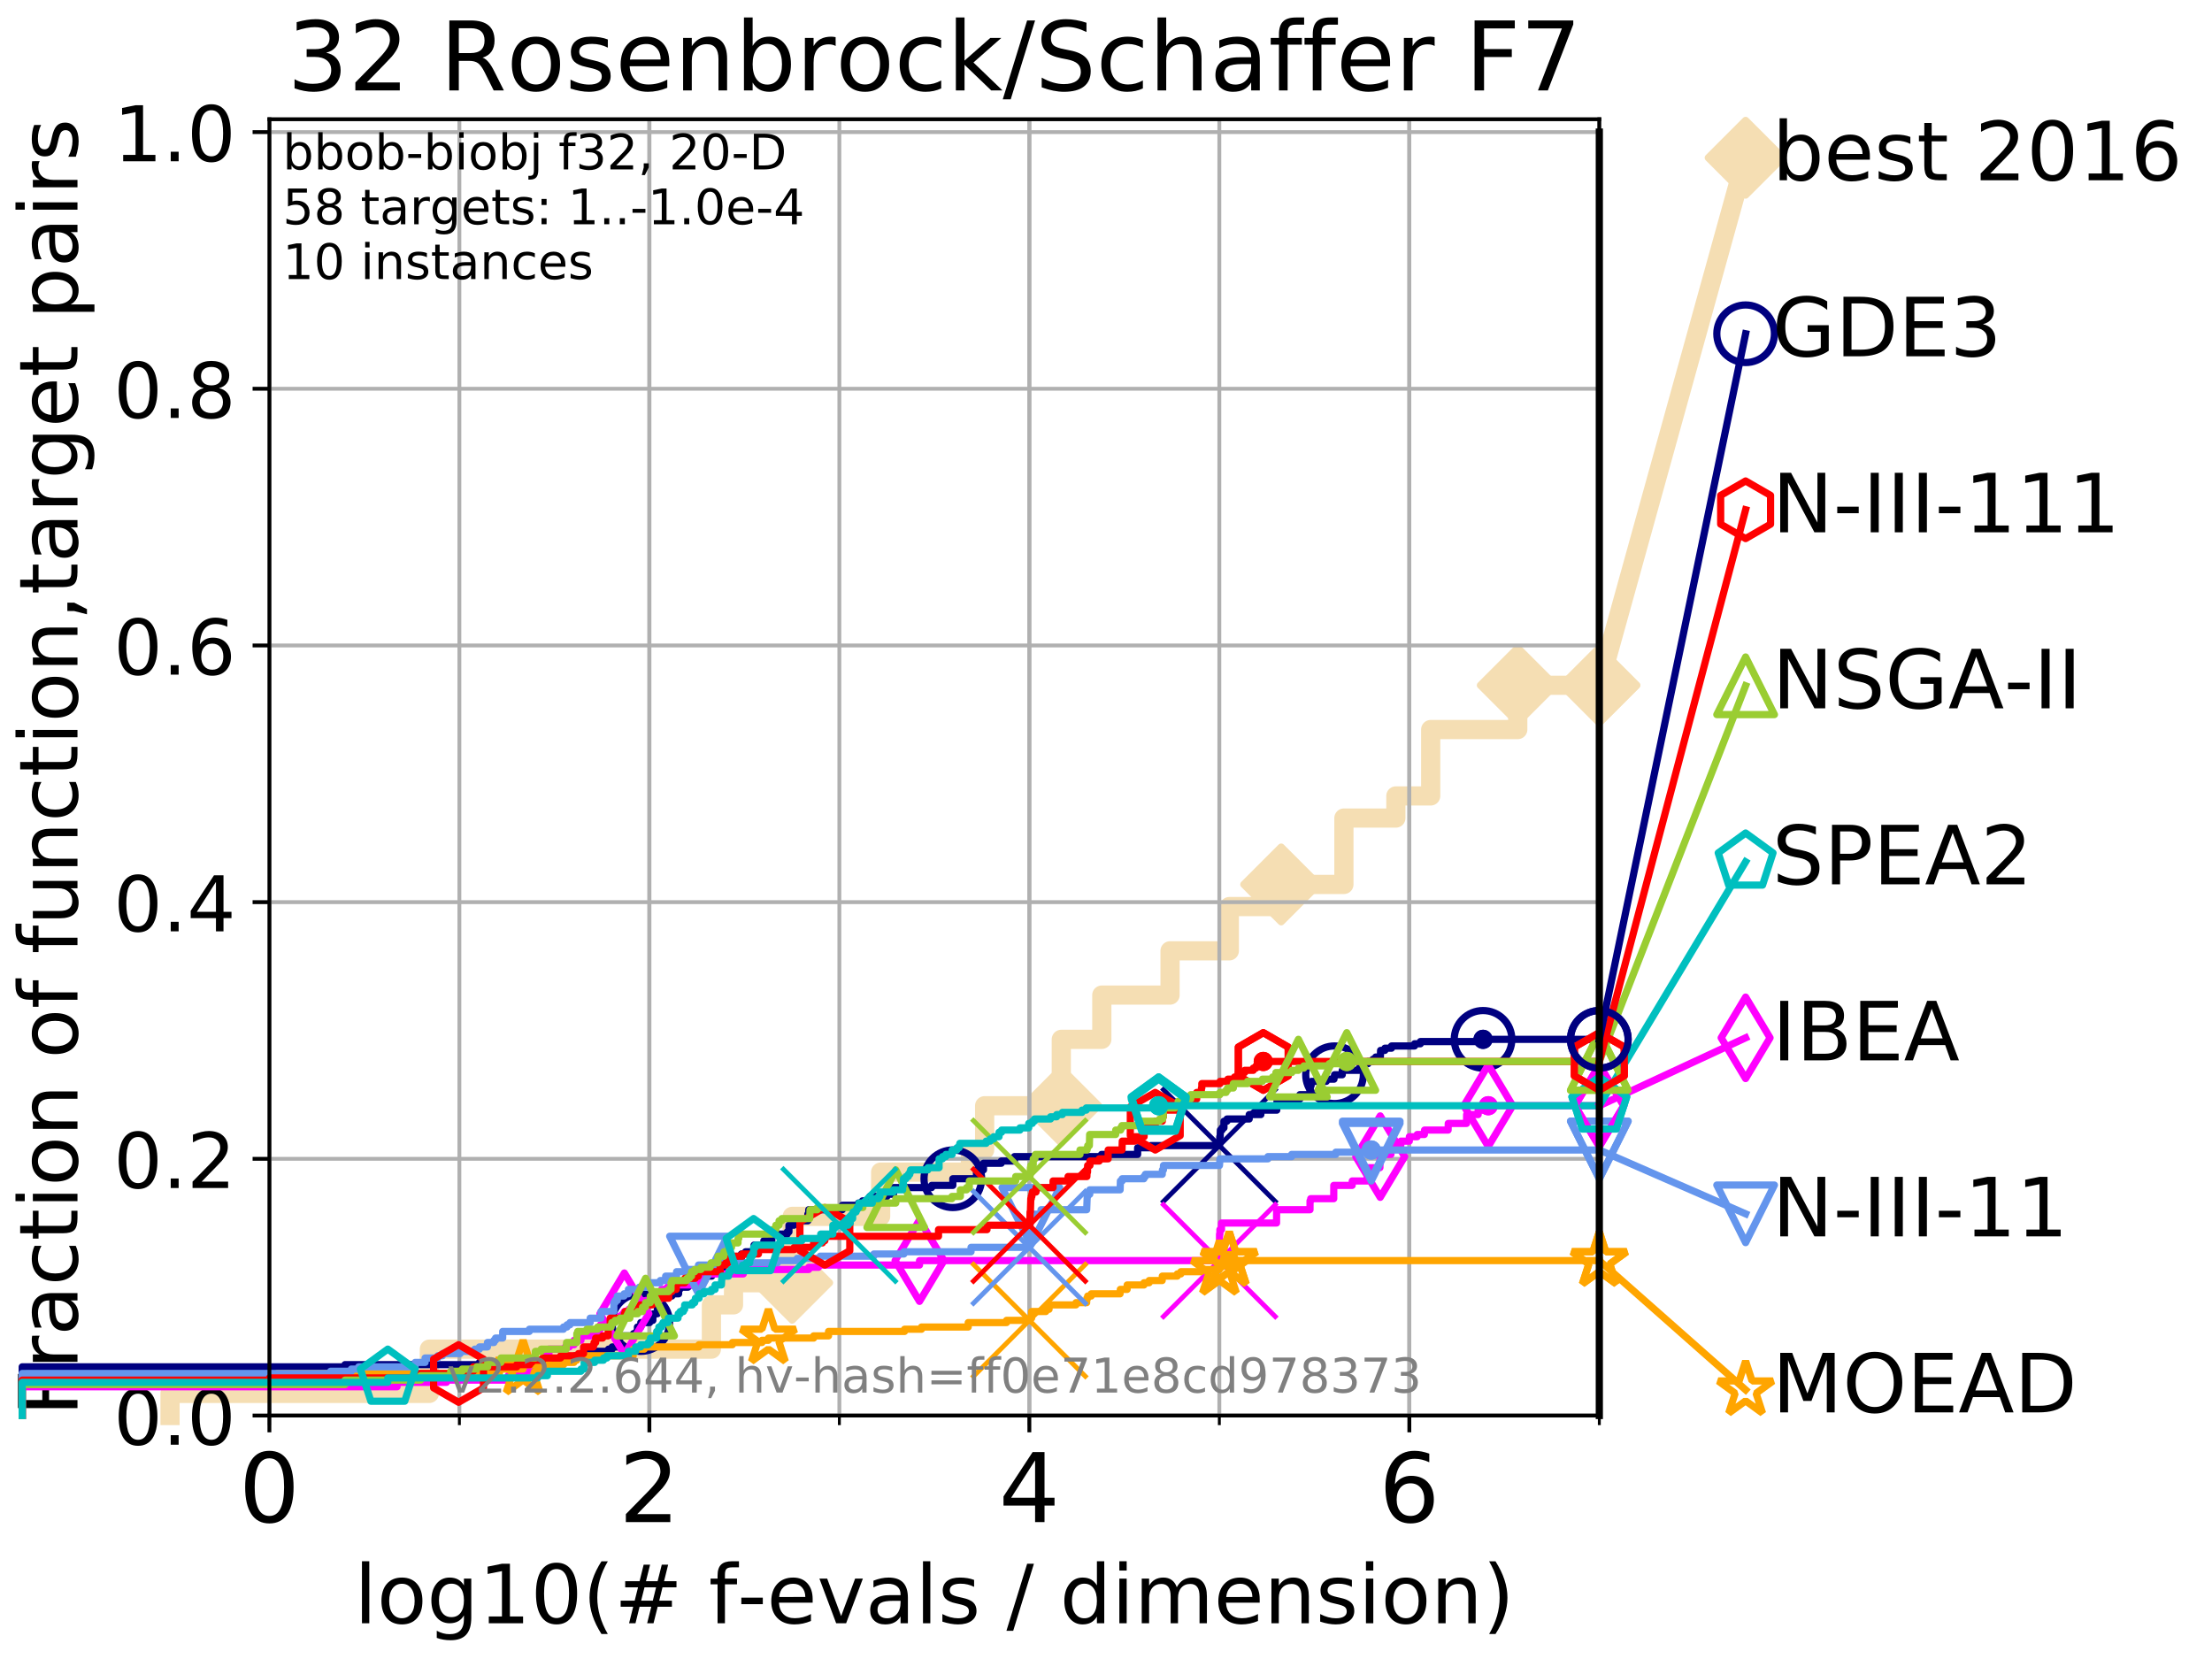 <?xml version="1.0" encoding="utf-8" standalone="no"?>
<!DOCTYPE svg PUBLIC "-//W3C//DTD SVG 1.1//EN"
  "http://www.w3.org/Graphics/SVG/1.1/DTD/svg11.dtd">
<!-- Created with matplotlib (http://matplotlib.org/) -->
<svg height="345.6pt" version="1.1" viewBox="0 0 460.8 345.6" width="460.8pt" xmlns="http://www.w3.org/2000/svg" xmlns:xlink="http://www.w3.org/1999/xlink">
 <defs>
  <style type="text/css">
*{stroke-linecap:butt;stroke-linejoin:round;}
  </style>
 </defs>
 <g id="figure_1">
  <g id="patch_1">
   <path d="M 0 345.6 
L 460.8 345.6 
L 460.8 0 
L 0 0 
z
" style="fill:#ffffff;"/>
  </g>
  <g id="axes_1">
   <g id="patch_2">
    <path d="M 56.12 294.88 
L 333.168 294.88 
L 333.168 24.84 
L 56.12 24.84 
z
" style="fill:#ffffff;"/>
   </g>
   <g id="line2d_1">
    <path d="M 35.425 294.88 
L 35.425 290.27 
L 89.444 290.27 
L 89.444 281.051 
L 148.2 281.051 
L 148.2 271.831 
L 152.805 271.831 
L 152.805 267.221 
L 165.026 267.221 
L 165.026 253.392 
L 183.455 253.392 
L 183.455 244.173 
L 202.148 244.173 
L 202.148 239.563 
L 205.117 239.563 
L 205.117 230.343 
L 221.087 230.343 
L 221.087 216.514 
L 229.527 216.514 
L 229.527 207.294 
L 243.743 207.294 
L 243.743 198.075 
L 256.09 198.075 
L 256.09 188.855 
L 266.893 188.855 
L 266.893 184.246 
L 279.961 184.246 
L 279.961 170.416 
L 290.786 170.416 
L 290.786 165.807 
L 298.04 165.807 
L 298.04 151.977 
L 316.177 151.977 
L 316.177 142.758 
L 333.168 142.758 
" style="fill:none;stroke:#f5deb3;stroke-linecap:square;stroke-width:4;"/>
   </g>
   <g id="line2d_2">
    <defs>
     <path d="M -0 7.778 
L 7.778 0 
L 0 -7.778 
L -7.778 -0 
z
" id="mbcdddaa0fd" style="stroke:#f5deb3;stroke-linejoin:miter;stroke-width:1.5;"/>
    </defs>
    <g>
     <use style="fill:#f5deb3;stroke:#f5deb3;stroke-linejoin:miter;stroke-width:1.5;" x="165.026" xlink:href="#mbcdddaa0fd" y="267.221"/>
     <use style="fill:#f5deb3;stroke:#f5deb3;stroke-linejoin:miter;stroke-width:1.5;" x="221.087" xlink:href="#mbcdddaa0fd" y="230.343"/>
     <use style="fill:#f5deb3;stroke:#f5deb3;stroke-linejoin:miter;stroke-width:1.5;" x="266.893" xlink:href="#mbcdddaa0fd" y="184.246"/>
     <use style="fill:#f5deb3;stroke:#f5deb3;stroke-linejoin:miter;stroke-width:1.5;" x="316.177" xlink:href="#mbcdddaa0fd" y="142.758"/>
     <use style="fill:#f5deb3;stroke:#f5deb3;stroke-linejoin:miter;stroke-width:1.5;" x="333.168" xlink:href="#mbcdddaa0fd" y="142.758"/>
    </g>
   </g>
   <g id="line2d_3">
    <path style="fill:none;stroke:#f5deb3;stroke-linecap:square;stroke-width:4;"/>
    <g/>
   </g>
   <g id="line2d_4">
    <path d="M 333.168 142.758 
L 363.643 32.861 
" style="fill:none;stroke:#f5deb3;stroke-linecap:square;stroke-width:4;"/>
    <g>
     <use style="fill:#f5deb3;stroke:#f5deb3;stroke-linejoin:miter;stroke-width:1.5;" x="333.168" xlink:href="#mbcdddaa0fd" y="142.758"/>
     <use style="fill:#f5deb3;stroke:#f5deb3;stroke-linejoin:miter;stroke-width:1.5;" x="363.643" xlink:href="#mbcdddaa0fd" y="32.861"/>
    </g>
   </g>
   <g id="matplotlib.axis_1">
    <g id="xtick_1">
     <g id="line2d_5">
      <path clip-path="url(#pceb83f3e57)" d="M 56.12 294.88 
L 56.12 24.84 
" style="fill:none;stroke:#b0b0b0;stroke-linecap:square;stroke-width:0.8;"/>
     </g>
     <g id="line2d_6">
      <defs>
       <path d="M 0 0 
L 0 3.5 
" id="m45c03f9256" style="stroke:#000000;stroke-width:0.8;"/>
      </defs>
      <g>
       <use style="stroke:#000000;stroke-width:0.8;" x="56.12" xlink:href="#m45c03f9256" y="294.88"/>
      </g>
     </g>
     <g id="text_1">
      <!-- 0 -->
      <defs>
       <path d="M 31.781 66.406 
Q 24.172 66.406 20.328 58.906 
Q 16.5 51.422 16.5 36.375 
Q 16.5 21.391 20.328 13.891 
Q 24.172 6.391 31.781 6.391 
Q 39.453 6.391 43.281 13.891 
Q 47.125 21.391 47.125 36.375 
Q 47.125 51.422 43.281 58.906 
Q 39.453 66.406 31.781 66.406 
z
M 31.781 74.219 
Q 44.047 74.219 50.516 64.516 
Q 56.984 54.828 56.984 36.375 
Q 56.984 17.969 50.516 8.266 
Q 44.047 -1.422 31.781 -1.422 
Q 19.531 -1.422 13.062 8.266 
Q 6.594 17.969 6.594 36.375 
Q 6.594 54.828 13.062 64.516 
Q 19.531 74.219 31.781 74.219 
z
" id="DejaVuSans-30"/>
      </defs>
      <g transform="translate(49.758 317.077)scale(0.2 -0.2)">
       <use xlink:href="#DejaVuSans-30"/>
      </g>
     </g>
    </g>
    <g id="xtick_2">
     <g id="line2d_7">
      <path clip-path="url(#pceb83f3e57)" d="M 135.277 294.88 
L 135.277 24.84 
" style="fill:none;stroke:#b0b0b0;stroke-linecap:square;stroke-width:0.8;"/>
     </g>
     <g id="line2d_8">
      <g>
       <use style="stroke:#000000;stroke-width:0.8;" x="135.277" xlink:href="#m45c03f9256" y="294.88"/>
      </g>
     </g>
     <g id="text_2">
      <!-- 2 -->
      <defs>
       <path d="M 19.188 8.297 
L 53.609 8.297 
L 53.609 0 
L 7.328 0 
L 7.328 8.297 
Q 12.938 14.109 22.625 23.891 
Q 32.328 33.688 34.812 36.531 
Q 39.547 41.844 41.422 45.531 
Q 43.312 49.219 43.312 52.781 
Q 43.312 58.594 39.234 62.25 
Q 35.156 65.922 28.609 65.922 
Q 23.969 65.922 18.812 64.312 
Q 13.672 62.703 7.812 59.422 
L 7.812 69.391 
Q 13.766 71.781 18.938 73 
Q 24.125 74.219 28.422 74.219 
Q 39.75 74.219 46.484 68.547 
Q 53.219 62.891 53.219 53.422 
Q 53.219 48.922 51.531 44.891 
Q 49.859 40.875 45.406 35.406 
Q 44.188 33.984 37.641 27.219 
Q 31.109 20.453 19.188 8.297 
z
" id="DejaVuSans-32"/>
      </defs>
      <g transform="translate(128.914 317.077)scale(0.2 -0.2)">
       <use xlink:href="#DejaVuSans-32"/>
      </g>
     </g>
    </g>
    <g id="xtick_3">
     <g id="line2d_9">
      <path clip-path="url(#pceb83f3e57)" d="M 214.433 294.88 
L 214.433 24.84 
" style="fill:none;stroke:#b0b0b0;stroke-linecap:square;stroke-width:0.8;"/>
     </g>
     <g id="line2d_10">
      <g>
       <use style="stroke:#000000;stroke-width:0.8;" x="214.433" xlink:href="#m45c03f9256" y="294.88"/>
      </g>
     </g>
     <g id="text_3">
      <!-- 4 -->
      <defs>
       <path d="M 37.797 64.312 
L 12.891 25.391 
L 37.797 25.391 
z
M 35.203 72.906 
L 47.609 72.906 
L 47.609 25.391 
L 58.016 25.391 
L 58.016 17.188 
L 47.609 17.188 
L 47.609 0 
L 37.797 0 
L 37.797 17.188 
L 4.891 17.188 
L 4.891 26.703 
z
" id="DejaVuSans-34"/>
      </defs>
      <g transform="translate(208.071 317.077)scale(0.2 -0.2)">
       <use xlink:href="#DejaVuSans-34"/>
      </g>
     </g>
    </g>
    <g id="xtick_4">
     <g id="line2d_11">
      <path clip-path="url(#pceb83f3e57)" d="M 293.59 294.88 
L 293.59 24.84 
" style="fill:none;stroke:#b0b0b0;stroke-linecap:square;stroke-width:0.8;"/>
     </g>
     <g id="line2d_12">
      <g>
       <use style="stroke:#000000;stroke-width:0.8;" x="293.59" xlink:href="#m45c03f9256" y="294.88"/>
      </g>
     </g>
     <g id="text_4">
      <!-- 6 -->
      <defs>
       <path d="M 33.016 40.375 
Q 26.375 40.375 22.484 35.828 
Q 18.609 31.297 18.609 23.391 
Q 18.609 15.531 22.484 10.953 
Q 26.375 6.391 33.016 6.391 
Q 39.656 6.391 43.531 10.953 
Q 47.406 15.531 47.406 23.391 
Q 47.406 31.297 43.531 35.828 
Q 39.656 40.375 33.016 40.375 
z
M 52.594 71.297 
L 52.594 62.312 
Q 48.875 64.062 45.094 64.984 
Q 41.312 65.922 37.594 65.922 
Q 27.828 65.922 22.672 59.328 
Q 17.531 52.734 16.797 39.406 
Q 19.672 43.656 24.016 45.922 
Q 28.375 48.188 33.594 48.188 
Q 44.578 48.188 50.953 41.516 
Q 57.328 34.859 57.328 23.391 
Q 57.328 12.156 50.688 5.359 
Q 44.047 -1.422 33.016 -1.422 
Q 20.359 -1.422 13.672 8.266 
Q 6.984 17.969 6.984 36.375 
Q 6.984 53.656 15.188 63.938 
Q 23.391 74.219 37.203 74.219 
Q 40.922 74.219 44.703 73.484 
Q 48.484 72.75 52.594 71.297 
z
" id="DejaVuSans-36"/>
      </defs>
      <g transform="translate(287.227 317.077)scale(0.2 -0.2)">
       <use xlink:href="#DejaVuSans-36"/>
      </g>
     </g>
    </g>
    <g id="xtick_5">
     <g id="line2d_13">
      <path clip-path="url(#pceb83f3e57)" d="M 56.12 294.88 
L 56.12 24.84 
" style="fill:none;stroke:#b0b0b0;stroke-linecap:square;stroke-width:0.8;"/>
     </g>
     <g id="line2d_14">
      <defs>
       <path d="M 0 0 
L 0 2 
" id="md68341adbf" style="stroke:#000000;stroke-width:0.6;"/>
      </defs>
      <g>
       <use style="stroke:#000000;stroke-width:0.6;" x="56.12" xlink:href="#md68341adbf" y="294.88"/>
      </g>
     </g>
    </g>
    <g id="xtick_6">
     <g id="line2d_15">
      <path clip-path="url(#pceb83f3e57)" d="M 95.698 294.88 
L 95.698 24.84 
" style="fill:none;stroke:#b0b0b0;stroke-linecap:square;stroke-width:0.8;"/>
     </g>
     <g id="line2d_16">
      <g>
       <use style="stroke:#000000;stroke-width:0.6;" x="95.698" xlink:href="#md68341adbf" y="294.88"/>
      </g>
     </g>
    </g>
    <g id="xtick_7">
     <g id="line2d_17">
      <path clip-path="url(#pceb83f3e57)" d="M 135.277 294.88 
L 135.277 24.84 
" style="fill:none;stroke:#b0b0b0;stroke-linecap:square;stroke-width:0.8;"/>
     </g>
     <g id="line2d_18">
      <g>
       <use style="stroke:#000000;stroke-width:0.6;" x="135.277" xlink:href="#md68341adbf" y="294.88"/>
      </g>
     </g>
    </g>
    <g id="xtick_8">
     <g id="line2d_19">
      <path clip-path="url(#pceb83f3e57)" d="M 174.855 294.88 
L 174.855 24.84 
" style="fill:none;stroke:#b0b0b0;stroke-linecap:square;stroke-width:0.8;"/>
     </g>
     <g id="line2d_20">
      <g>
       <use style="stroke:#000000;stroke-width:0.6;" x="174.855" xlink:href="#md68341adbf" y="294.88"/>
      </g>
     </g>
    </g>
    <g id="xtick_9">
     <g id="line2d_21">
      <path clip-path="url(#pceb83f3e57)" d="M 214.433 294.88 
L 214.433 24.84 
" style="fill:none;stroke:#b0b0b0;stroke-linecap:square;stroke-width:0.8;"/>
     </g>
     <g id="line2d_22">
      <g>
       <use style="stroke:#000000;stroke-width:0.6;" x="214.433" xlink:href="#md68341adbf" y="294.88"/>
      </g>
     </g>
    </g>
    <g id="xtick_10">
     <g id="line2d_23">
      <path clip-path="url(#pceb83f3e57)" d="M 254.011 294.88 
L 254.011 24.84 
" style="fill:none;stroke:#b0b0b0;stroke-linecap:square;stroke-width:0.8;"/>
     </g>
     <g id="line2d_24">
      <g>
       <use style="stroke:#000000;stroke-width:0.6;" x="254.011" xlink:href="#md68341adbf" y="294.88"/>
      </g>
     </g>
    </g>
    <g id="xtick_11">
     <g id="line2d_25">
      <path clip-path="url(#pceb83f3e57)" d="M 293.59 294.88 
L 293.59 24.84 
" style="fill:none;stroke:#b0b0b0;stroke-linecap:square;stroke-width:0.8;"/>
     </g>
     <g id="line2d_26">
      <g>
       <use style="stroke:#000000;stroke-width:0.6;" x="293.59" xlink:href="#md68341adbf" y="294.88"/>
      </g>
     </g>
    </g>
    <g id="xtick_12">
     <g id="line2d_27">
      <path clip-path="url(#pceb83f3e57)" d="M 333.168 294.88 
L 333.168 24.84 
" style="fill:none;stroke:#b0b0b0;stroke-linecap:square;stroke-width:0.8;"/>
     </g>
     <g id="line2d_28">
      <g>
       <use style="stroke:#000000;stroke-width:0.6;" x="333.168" xlink:href="#md68341adbf" y="294.88"/>
      </g>
     </g>
    </g>
    <g id="text_5">
     <!-- log10(# f-evals / dimension) -->
     <defs>
      <path d="M 9.422 75.984 
L 18.406 75.984 
L 18.406 0 
L 9.422 0 
z
" id="DejaVuSans-6c"/>
      <path d="M 30.609 48.391 
Q 23.391 48.391 19.188 42.75 
Q 14.984 37.109 14.984 27.297 
Q 14.984 17.484 19.156 11.844 
Q 23.344 6.203 30.609 6.203 
Q 37.797 6.203 41.984 11.859 
Q 46.188 17.531 46.188 27.297 
Q 46.188 37.016 41.984 42.703 
Q 37.797 48.391 30.609 48.391 
z
M 30.609 56 
Q 42.328 56 49.016 48.375 
Q 55.719 40.766 55.719 27.297 
Q 55.719 13.875 49.016 6.219 
Q 42.328 -1.422 30.609 -1.422 
Q 18.844 -1.422 12.172 6.219 
Q 5.516 13.875 5.516 27.297 
Q 5.516 40.766 12.172 48.375 
Q 18.844 56 30.609 56 
z
" id="DejaVuSans-6f"/>
      <path d="M 45.406 27.984 
Q 45.406 37.75 41.375 43.109 
Q 37.359 48.484 30.078 48.484 
Q 22.859 48.484 18.828 43.109 
Q 14.797 37.75 14.797 27.984 
Q 14.797 18.266 18.828 12.891 
Q 22.859 7.516 30.078 7.516 
Q 37.359 7.516 41.375 12.891 
Q 45.406 18.266 45.406 27.984 
z
M 54.391 6.781 
Q 54.391 -7.172 48.188 -13.984 
Q 42 -20.797 29.203 -20.797 
Q 24.469 -20.797 20.266 -20.094 
Q 16.062 -19.391 12.109 -17.922 
L 12.109 -9.188 
Q 16.062 -11.328 19.922 -12.344 
Q 23.781 -13.375 27.781 -13.375 
Q 36.625 -13.375 41.016 -8.766 
Q 45.406 -4.156 45.406 5.172 
L 45.406 9.625 
Q 42.625 4.781 38.281 2.391 
Q 33.938 0 27.875 0 
Q 17.828 0 11.672 7.656 
Q 5.516 15.328 5.516 27.984 
Q 5.516 40.672 11.672 48.328 
Q 17.828 56 27.875 56 
Q 33.938 56 38.281 53.609 
Q 42.625 51.219 45.406 46.391 
L 45.406 54.688 
L 54.391 54.688 
z
" id="DejaVuSans-67"/>
      <path d="M 12.406 8.297 
L 28.516 8.297 
L 28.516 63.922 
L 10.984 60.406 
L 10.984 69.391 
L 28.422 72.906 
L 38.281 72.906 
L 38.281 8.297 
L 54.391 8.297 
L 54.391 0 
L 12.406 0 
z
" id="DejaVuSans-31"/>
      <path d="M 31 75.875 
Q 24.469 64.656 21.281 53.656 
Q 18.109 42.672 18.109 31.391 
Q 18.109 20.125 21.312 9.062 
Q 24.516 -2 31 -13.188 
L 23.188 -13.188 
Q 15.875 -1.703 12.234 9.375 
Q 8.594 20.453 8.594 31.391 
Q 8.594 42.281 12.203 53.312 
Q 15.828 64.359 23.188 75.875 
z
" id="DejaVuSans-28"/>
      <path d="M 51.125 44 
L 36.922 44 
L 32.812 27.688 
L 47.125 27.688 
z
M 43.797 71.781 
L 38.719 51.516 
L 52.984 51.516 
L 58.109 71.781 
L 65.922 71.781 
L 60.891 51.516 
L 76.125 51.516 
L 76.125 44 
L 58.984 44 
L 54.984 27.688 
L 70.516 27.688 
L 70.516 20.219 
L 53.078 20.219 
L 48 0 
L 40.188 0 
L 45.219 20.219 
L 30.906 20.219 
L 25.875 0 
L 18.016 0 
L 23.094 20.219 
L 7.719 20.219 
L 7.719 27.688 
L 24.906 27.688 
L 29 44 
L 13.281 44 
L 13.281 51.516 
L 30.906 51.516 
L 35.891 71.781 
z
" id="DejaVuSans-23"/>
      <path id="DejaVuSans-20"/>
      <path d="M 37.109 75.984 
L 37.109 68.5 
L 28.516 68.5 
Q 23.688 68.5 21.797 66.547 
Q 19.922 64.594 19.922 59.516 
L 19.922 54.688 
L 34.719 54.688 
L 34.719 47.703 
L 19.922 47.703 
L 19.922 0 
L 10.891 0 
L 10.891 47.703 
L 2.297 47.703 
L 2.297 54.688 
L 10.891 54.688 
L 10.891 58.5 
Q 10.891 67.625 15.141 71.797 
Q 19.391 75.984 28.609 75.984 
z
" id="DejaVuSans-66"/>
      <path d="M 4.891 31.391 
L 31.203 31.391 
L 31.203 23.391 
L 4.891 23.391 
z
" id="DejaVuSans-2d"/>
      <path d="M 56.203 29.594 
L 56.203 25.203 
L 14.891 25.203 
Q 15.484 15.922 20.484 11.062 
Q 25.484 6.203 34.422 6.203 
Q 39.594 6.203 44.453 7.469 
Q 49.312 8.734 54.109 11.281 
L 54.109 2.781 
Q 49.266 0.734 44.188 -0.344 
Q 39.109 -1.422 33.891 -1.422 
Q 20.797 -1.422 13.156 6.188 
Q 5.516 13.812 5.516 26.812 
Q 5.516 40.234 12.766 48.109 
Q 20.016 56 32.328 56 
Q 43.359 56 49.781 48.891 
Q 56.203 41.797 56.203 29.594 
z
M 47.219 32.234 
Q 47.125 39.594 43.094 43.984 
Q 39.062 48.391 32.422 48.391 
Q 24.906 48.391 20.391 44.141 
Q 15.875 39.891 15.188 32.172 
z
" id="DejaVuSans-65"/>
      <path d="M 2.984 54.688 
L 12.5 54.688 
L 29.594 8.797 
L 46.688 54.688 
L 56.203 54.688 
L 35.688 0 
L 23.484 0 
z
" id="DejaVuSans-76"/>
      <path d="M 34.281 27.484 
Q 23.391 27.484 19.188 25 
Q 14.984 22.516 14.984 16.5 
Q 14.984 11.719 18.141 8.906 
Q 21.297 6.109 26.703 6.109 
Q 34.188 6.109 38.703 11.406 
Q 43.219 16.703 43.219 25.484 
L 43.219 27.484 
z
M 52.203 31.203 
L 52.203 0 
L 43.219 0 
L 43.219 8.297 
Q 40.141 3.328 35.547 0.953 
Q 30.953 -1.422 24.312 -1.422 
Q 15.922 -1.422 10.953 3.297 
Q 6 8.016 6 15.922 
Q 6 25.141 12.172 29.828 
Q 18.359 34.516 30.609 34.516 
L 43.219 34.516 
L 43.219 35.406 
Q 43.219 41.609 39.141 45 
Q 35.062 48.391 27.688 48.391 
Q 23 48.391 18.547 47.266 
Q 14.109 46.141 10.016 43.891 
L 10.016 52.203 
Q 14.938 54.109 19.578 55.047 
Q 24.219 56 28.609 56 
Q 40.484 56 46.344 49.844 
Q 52.203 43.703 52.203 31.203 
z
" id="DejaVuSans-61"/>
      <path d="M 44.281 53.078 
L 44.281 44.578 
Q 40.484 46.531 36.375 47.5 
Q 32.281 48.484 27.875 48.484 
Q 21.188 48.484 17.844 46.438 
Q 14.5 44.391 14.5 40.281 
Q 14.5 37.156 16.891 35.375 
Q 19.281 33.594 26.516 31.984 
L 29.594 31.297 
Q 39.156 29.25 43.188 25.516 
Q 47.219 21.781 47.219 15.094 
Q 47.219 7.469 41.188 3.016 
Q 35.156 -1.422 24.609 -1.422 
Q 20.219 -1.422 15.453 -0.562 
Q 10.688 0.297 5.422 2 
L 5.422 11.281 
Q 10.406 8.688 15.234 7.391 
Q 20.062 6.109 24.812 6.109 
Q 31.156 6.109 34.562 8.281 
Q 37.984 10.453 37.984 14.406 
Q 37.984 18.062 35.516 20.016 
Q 33.062 21.969 24.703 23.781 
L 21.578 24.516 
Q 13.234 26.266 9.516 29.906 
Q 5.812 33.547 5.812 39.891 
Q 5.812 47.609 11.281 51.797 
Q 16.75 56 26.812 56 
Q 31.781 56 36.172 55.266 
Q 40.578 54.547 44.281 53.078 
z
" id="DejaVuSans-73"/>
      <path d="M 25.391 72.906 
L 33.688 72.906 
L 8.297 -9.281 
L 0 -9.281 
z
" id="DejaVuSans-2f"/>
      <path d="M 45.406 46.391 
L 45.406 75.984 
L 54.391 75.984 
L 54.391 0 
L 45.406 0 
L 45.406 8.203 
Q 42.578 3.328 38.25 0.953 
Q 33.938 -1.422 27.875 -1.422 
Q 17.969 -1.422 11.734 6.484 
Q 5.516 14.406 5.516 27.297 
Q 5.516 40.188 11.734 48.094 
Q 17.969 56 27.875 56 
Q 33.938 56 38.25 53.625 
Q 42.578 51.266 45.406 46.391 
z
M 14.797 27.297 
Q 14.797 17.391 18.875 11.75 
Q 22.953 6.109 30.078 6.109 
Q 37.203 6.109 41.297 11.75 
Q 45.406 17.391 45.406 27.297 
Q 45.406 37.203 41.297 42.844 
Q 37.203 48.484 30.078 48.484 
Q 22.953 48.484 18.875 42.844 
Q 14.797 37.203 14.797 27.297 
z
" id="DejaVuSans-64"/>
      <path d="M 9.422 54.688 
L 18.406 54.688 
L 18.406 0 
L 9.422 0 
z
M 9.422 75.984 
L 18.406 75.984 
L 18.406 64.594 
L 9.422 64.594 
z
" id="DejaVuSans-69"/>
      <path d="M 52 44.188 
Q 55.375 50.25 60.062 53.125 
Q 64.75 56 71.094 56 
Q 79.641 56 84.281 50.016 
Q 88.922 44.047 88.922 33.016 
L 88.922 0 
L 79.891 0 
L 79.891 32.719 
Q 79.891 40.578 77.094 44.375 
Q 74.312 48.188 68.609 48.188 
Q 61.625 48.188 57.562 43.547 
Q 53.516 38.922 53.516 30.906 
L 53.516 0 
L 44.484 0 
L 44.484 32.719 
Q 44.484 40.625 41.703 44.406 
Q 38.922 48.188 33.109 48.188 
Q 26.219 48.188 22.156 43.531 
Q 18.109 38.875 18.109 30.906 
L 18.109 0 
L 9.078 0 
L 9.078 54.688 
L 18.109 54.688 
L 18.109 46.188 
Q 21.188 51.219 25.484 53.609 
Q 29.781 56 35.688 56 
Q 41.656 56 45.828 52.969 
Q 50 49.953 52 44.188 
z
" id="DejaVuSans-6d"/>
      <path d="M 54.891 33.016 
L 54.891 0 
L 45.906 0 
L 45.906 32.719 
Q 45.906 40.484 42.875 44.328 
Q 39.844 48.188 33.797 48.188 
Q 26.516 48.188 22.312 43.547 
Q 18.109 38.922 18.109 30.906 
L 18.109 0 
L 9.078 0 
L 9.078 54.688 
L 18.109 54.688 
L 18.109 46.188 
Q 21.344 51.125 25.703 53.562 
Q 30.078 56 35.797 56 
Q 45.219 56 50.047 50.172 
Q 54.891 44.344 54.891 33.016 
z
" id="DejaVuSans-6e"/>
      <path d="M 8.016 75.875 
L 15.828 75.875 
Q 23.141 64.359 26.781 53.312 
Q 30.422 42.281 30.422 31.391 
Q 30.422 20.453 26.781 9.375 
Q 23.141 -1.703 15.828 -13.188 
L 8.016 -13.188 
Q 14.5 -2 17.703 9.062 
Q 20.906 20.125 20.906 31.391 
Q 20.906 42.672 17.703 53.656 
Q 14.5 64.656 8.016 75.875 
z
" id="DejaVuSans-29"/>
     </defs>
     <g transform="translate(73.803 338.154)scale(0.17 -0.17)">
      <use xlink:href="#DejaVuSans-6c"/>
      <use x="27.783" xlink:href="#DejaVuSans-6f"/>
      <use x="88.965" xlink:href="#DejaVuSans-67"/>
      <use x="152.441" xlink:href="#DejaVuSans-31"/>
      <use x="216.064" xlink:href="#DejaVuSans-30"/>
      <use x="279.688" xlink:href="#DejaVuSans-28"/>
      <use x="318.701" xlink:href="#DejaVuSans-23"/>
      <use x="402.49" xlink:href="#DejaVuSans-20"/>
      <use x="434.277" xlink:href="#DejaVuSans-66"/>
      <use x="469.404" xlink:href="#DejaVuSans-2d"/>
      <use x="505.488" xlink:href="#DejaVuSans-65"/>
      <use x="567.012" xlink:href="#DejaVuSans-76"/>
      <use x="626.191" xlink:href="#DejaVuSans-61"/>
      <use x="687.471" xlink:href="#DejaVuSans-6c"/>
      <use x="715.254" xlink:href="#DejaVuSans-73"/>
      <use x="767.354" xlink:href="#DejaVuSans-20"/>
      <use x="799.141" xlink:href="#DejaVuSans-2f"/>
      <use x="832.832" xlink:href="#DejaVuSans-20"/>
      <use x="864.619" xlink:href="#DejaVuSans-64"/>
      <use x="928.096" xlink:href="#DejaVuSans-69"/>
      <use x="955.879" xlink:href="#DejaVuSans-6d"/>
      <use x="1053.291" xlink:href="#DejaVuSans-65"/>
      <use x="1114.814" xlink:href="#DejaVuSans-6e"/>
      <use x="1178.193" xlink:href="#DejaVuSans-73"/>
      <use x="1230.293" xlink:href="#DejaVuSans-69"/>
      <use x="1258.076" xlink:href="#DejaVuSans-6f"/>
      <use x="1319.258" xlink:href="#DejaVuSans-6e"/>
      <use x="1382.637" xlink:href="#DejaVuSans-29"/>
     </g>
    </g>
   </g>
   <g id="matplotlib.axis_2">
    <g id="ytick_1">
     <g id="line2d_29">
      <path clip-path="url(#pceb83f3e57)" d="M 56.12 294.88 
L 333.168 294.88 
" style="fill:none;stroke:#b0b0b0;stroke-linecap:square;stroke-width:0.8;"/>
     </g>
     <g id="line2d_30">
      <defs>
       <path d="M 0 0 
L -3.5 0 
" id="m8614dc71bd" style="stroke:#000000;stroke-width:0.8;"/>
      </defs>
      <g>
       <use style="stroke:#000000;stroke-width:0.8;" x="56.12" xlink:href="#m8614dc71bd" y="294.88"/>
      </g>
     </g>
     <g id="text_6">
      <!-- 0.0 -->
      <defs>
       <path d="M 10.688 12.406 
L 21 12.406 
L 21 0 
L 10.688 0 
z
" id="DejaVuSans-2e"/>
      </defs>
      <g transform="translate(23.675 300.959)scale(0.16 -0.16)">
       <use xlink:href="#DejaVuSans-30"/>
       <use x="63.623" xlink:href="#DejaVuSans-2e"/>
       <use x="95.41" xlink:href="#DejaVuSans-30"/>
      </g>
     </g>
    </g>
    <g id="ytick_2">
     <g id="line2d_31">
      <path clip-path="url(#pceb83f3e57)" d="M 56.12 241.407 
L 333.168 241.407 
" style="fill:none;stroke:#b0b0b0;stroke-linecap:square;stroke-width:0.8;"/>
     </g>
     <g id="line2d_32">
      <g>
       <use style="stroke:#000000;stroke-width:0.8;" x="56.12" xlink:href="#m8614dc71bd" y="241.407"/>
      </g>
     </g>
     <g id="text_7">
      <!-- 0.2 -->
      <g transform="translate(23.675 247.485)scale(0.16 -0.16)">
       <use xlink:href="#DejaVuSans-30"/>
       <use x="63.623" xlink:href="#DejaVuSans-2e"/>
       <use x="95.41" xlink:href="#DejaVuSans-32"/>
      </g>
     </g>
    </g>
    <g id="ytick_3">
     <g id="line2d_33">
      <path clip-path="url(#pceb83f3e57)" d="M 56.12 187.933 
L 333.168 187.933 
" style="fill:none;stroke:#b0b0b0;stroke-linecap:square;stroke-width:0.8;"/>
     </g>
     <g id="line2d_34">
      <g>
       <use style="stroke:#000000;stroke-width:0.8;" x="56.12" xlink:href="#m8614dc71bd" y="187.933"/>
      </g>
     </g>
     <g id="text_8">
      <!-- 0.4 -->
      <g transform="translate(23.675 194.012)scale(0.16 -0.16)">
       <use xlink:href="#DejaVuSans-30"/>
       <use x="63.623" xlink:href="#DejaVuSans-2e"/>
       <use x="95.41" xlink:href="#DejaVuSans-34"/>
      </g>
     </g>
    </g>
    <g id="ytick_4">
     <g id="line2d_35">
      <path clip-path="url(#pceb83f3e57)" d="M 56.12 134.46 
L 333.168 134.46 
" style="fill:none;stroke:#b0b0b0;stroke-linecap:square;stroke-width:0.8;"/>
     </g>
     <g id="line2d_36">
      <g>
       <use style="stroke:#000000;stroke-width:0.8;" x="56.12" xlink:href="#m8614dc71bd" y="134.46"/>
      </g>
     </g>
     <g id="text_9">
      <!-- 0.6 -->
      <g transform="translate(23.675 140.539)scale(0.16 -0.16)">
       <use xlink:href="#DejaVuSans-30"/>
       <use x="63.623" xlink:href="#DejaVuSans-2e"/>
       <use x="95.41" xlink:href="#DejaVuSans-36"/>
      </g>
     </g>
    </g>
    <g id="ytick_5">
     <g id="line2d_37">
      <path clip-path="url(#pceb83f3e57)" d="M 56.12 80.987 
L 333.168 80.987 
" style="fill:none;stroke:#b0b0b0;stroke-linecap:square;stroke-width:0.8;"/>
     </g>
     <g id="line2d_38">
      <g>
       <use style="stroke:#000000;stroke-width:0.8;" x="56.12" xlink:href="#m8614dc71bd" y="80.987"/>
      </g>
     </g>
     <g id="text_10">
      <!-- 0.8 -->
      <defs>
       <path d="M 31.781 34.625 
Q 24.75 34.625 20.719 30.859 
Q 16.703 27.094 16.703 20.516 
Q 16.703 13.922 20.719 10.156 
Q 24.75 6.391 31.781 6.391 
Q 38.812 6.391 42.859 10.172 
Q 46.922 13.969 46.922 20.516 
Q 46.922 27.094 42.891 30.859 
Q 38.875 34.625 31.781 34.625 
z
M 21.922 38.812 
Q 15.578 40.375 12.031 44.719 
Q 8.5 49.078 8.5 55.328 
Q 8.5 64.062 14.719 69.141 
Q 20.953 74.219 31.781 74.219 
Q 42.672 74.219 48.875 69.141 
Q 55.078 64.062 55.078 55.328 
Q 55.078 49.078 51.531 44.719 
Q 48 40.375 41.703 38.812 
Q 48.828 37.156 52.797 32.312 
Q 56.781 27.484 56.781 20.516 
Q 56.781 9.906 50.312 4.234 
Q 43.844 -1.422 31.781 -1.422 
Q 19.734 -1.422 13.25 4.234 
Q 6.781 9.906 6.781 20.516 
Q 6.781 27.484 10.781 32.312 
Q 14.797 37.156 21.922 38.812 
z
M 18.312 54.391 
Q 18.312 48.734 21.844 45.562 
Q 25.391 42.391 31.781 42.391 
Q 38.141 42.391 41.719 45.562 
Q 45.312 48.734 45.312 54.391 
Q 45.312 60.062 41.719 63.234 
Q 38.141 66.406 31.781 66.406 
Q 25.391 66.406 21.844 63.234 
Q 18.312 60.062 18.312 54.391 
z
" id="DejaVuSans-38"/>
      </defs>
      <g transform="translate(23.675 87.066)scale(0.16 -0.16)">
       <use xlink:href="#DejaVuSans-30"/>
       <use x="63.623" xlink:href="#DejaVuSans-2e"/>
       <use x="95.41" xlink:href="#DejaVuSans-38"/>
      </g>
     </g>
    </g>
    <g id="ytick_6">
     <g id="line2d_39">
      <path clip-path="url(#pceb83f3e57)" d="M 56.12 27.514 
L 333.168 27.514 
" style="fill:none;stroke:#b0b0b0;stroke-linecap:square;stroke-width:0.8;"/>
     </g>
     <g id="line2d_40">
      <g>
       <use style="stroke:#000000;stroke-width:0.8;" x="56.12" xlink:href="#m8614dc71bd" y="27.514"/>
      </g>
     </g>
     <g id="text_11">
      <!-- 1.0 -->
      <g transform="translate(23.675 33.592)scale(0.16 -0.16)">
       <use xlink:href="#DejaVuSans-31"/>
       <use x="63.623" xlink:href="#DejaVuSans-2e"/>
       <use x="95.41" xlink:href="#DejaVuSans-30"/>
      </g>
     </g>
    </g>
    <g id="text_12">
     <!-- Fraction of function,target pairs -->
     <defs>
      <path d="M 9.812 72.906 
L 51.703 72.906 
L 51.703 64.594 
L 19.672 64.594 
L 19.672 43.109 
L 48.578 43.109 
L 48.578 34.812 
L 19.672 34.812 
L 19.672 0 
L 9.812 0 
z
" id="DejaVuSans-46"/>
      <path d="M 41.109 46.297 
Q 39.594 47.172 37.812 47.578 
Q 36.031 48 33.891 48 
Q 26.266 48 22.188 43.047 
Q 18.109 38.094 18.109 28.812 
L 18.109 0 
L 9.078 0 
L 9.078 54.688 
L 18.109 54.688 
L 18.109 46.188 
Q 20.953 51.172 25.484 53.578 
Q 30.031 56 36.531 56 
Q 37.453 56 38.578 55.875 
Q 39.703 55.766 41.062 55.516 
z
" id="DejaVuSans-72"/>
      <path d="M 48.781 52.594 
L 48.781 44.188 
Q 44.969 46.297 41.141 47.344 
Q 37.312 48.391 33.406 48.391 
Q 24.656 48.391 19.812 42.844 
Q 14.984 37.312 14.984 27.297 
Q 14.984 17.281 19.812 11.734 
Q 24.656 6.203 33.406 6.203 
Q 37.312 6.203 41.141 7.25 
Q 44.969 8.297 48.781 10.406 
L 48.781 2.094 
Q 45.016 0.344 40.984 -0.531 
Q 36.969 -1.422 32.422 -1.422 
Q 20.062 -1.422 12.781 6.344 
Q 5.516 14.109 5.516 27.297 
Q 5.516 40.672 12.859 48.328 
Q 20.219 56 33.016 56 
Q 37.156 56 41.109 55.141 
Q 45.062 54.297 48.781 52.594 
z
" id="DejaVuSans-63"/>
      <path d="M 18.312 70.219 
L 18.312 54.688 
L 36.812 54.688 
L 36.812 47.703 
L 18.312 47.703 
L 18.312 18.016 
Q 18.312 11.328 20.141 9.422 
Q 21.969 7.516 27.594 7.516 
L 36.812 7.516 
L 36.812 0 
L 27.594 0 
Q 17.188 0 13.234 3.875 
Q 9.281 7.766 9.281 18.016 
L 9.281 47.703 
L 2.688 47.703 
L 2.688 54.688 
L 9.281 54.688 
L 9.281 70.219 
z
" id="DejaVuSans-74"/>
      <path d="M 8.5 21.578 
L 8.5 54.688 
L 17.484 54.688 
L 17.484 21.922 
Q 17.484 14.156 20.5 10.266 
Q 23.531 6.391 29.594 6.391 
Q 36.859 6.391 41.078 11.031 
Q 45.312 15.672 45.312 23.688 
L 45.312 54.688 
L 54.297 54.688 
L 54.297 0 
L 45.312 0 
L 45.312 8.406 
Q 42.047 3.422 37.719 1 
Q 33.406 -1.422 27.688 -1.422 
Q 18.266 -1.422 13.375 4.438 
Q 8.5 10.297 8.5 21.578 
z
M 31.109 56 
z
" id="DejaVuSans-75"/>
      <path d="M 11.719 12.406 
L 22.016 12.406 
L 22.016 4 
L 14.016 -11.625 
L 7.719 -11.625 
L 11.719 4 
z
" id="DejaVuSans-2c"/>
      <path d="M 18.109 8.203 
L 18.109 -20.797 
L 9.078 -20.797 
L 9.078 54.688 
L 18.109 54.688 
L 18.109 46.391 
Q 20.953 51.266 25.266 53.625 
Q 29.594 56 35.594 56 
Q 45.562 56 51.781 48.094 
Q 58.016 40.188 58.016 27.297 
Q 58.016 14.406 51.781 6.484 
Q 45.562 -1.422 35.594 -1.422 
Q 29.594 -1.422 25.266 0.953 
Q 20.953 3.328 18.109 8.203 
z
M 48.688 27.297 
Q 48.688 37.203 44.609 42.844 
Q 40.531 48.484 33.406 48.484 
Q 26.266 48.484 22.188 42.844 
Q 18.109 37.203 18.109 27.297 
Q 18.109 17.391 22.188 11.75 
Q 26.266 6.109 33.406 6.109 
Q 40.531 6.109 44.609 11.75 
Q 48.688 17.391 48.688 27.297 
z
" id="DejaVuSans-70"/>
     </defs>
     <g transform="translate(16.14 294.999)rotate(-90)scale(0.17 -0.17)">
      <use xlink:href="#DejaVuSans-46"/>
      <use x="57.41" xlink:href="#DejaVuSans-72"/>
      <use x="98.523" xlink:href="#DejaVuSans-61"/>
      <use x="159.803" xlink:href="#DejaVuSans-63"/>
      <use x="214.783" xlink:href="#DejaVuSans-74"/>
      <use x="253.992" xlink:href="#DejaVuSans-69"/>
      <use x="281.775" xlink:href="#DejaVuSans-6f"/>
      <use x="342.957" xlink:href="#DejaVuSans-6e"/>
      <use x="406.336" xlink:href="#DejaVuSans-20"/>
      <use x="438.123" xlink:href="#DejaVuSans-6f"/>
      <use x="499.305" xlink:href="#DejaVuSans-66"/>
      <use x="534.51" xlink:href="#DejaVuSans-20"/>
      <use x="566.297" xlink:href="#DejaVuSans-66"/>
      <use x="601.502" xlink:href="#DejaVuSans-75"/>
      <use x="664.881" xlink:href="#DejaVuSans-6e"/>
      <use x="728.26" xlink:href="#DejaVuSans-63"/>
      <use x="783.24" xlink:href="#DejaVuSans-74"/>
      <use x="822.449" xlink:href="#DejaVuSans-69"/>
      <use x="850.232" xlink:href="#DejaVuSans-6f"/>
      <use x="911.414" xlink:href="#DejaVuSans-6e"/>
      <use x="974.793" xlink:href="#DejaVuSans-2c"/>
      <use x="1006.58" xlink:href="#DejaVuSans-74"/>
      <use x="1045.789" xlink:href="#DejaVuSans-61"/>
      <use x="1107.068" xlink:href="#DejaVuSans-72"/>
      <use x="1148.166" xlink:href="#DejaVuSans-67"/>
      <use x="1211.643" xlink:href="#DejaVuSans-65"/>
      <use x="1273.166" xlink:href="#DejaVuSans-74"/>
      <use x="1312.375" xlink:href="#DejaVuSans-20"/>
      <use x="1344.162" xlink:href="#DejaVuSans-70"/>
      <use x="1407.639" xlink:href="#DejaVuSans-61"/>
      <use x="1468.918" xlink:href="#DejaVuSans-69"/>
      <use x="1496.701" xlink:href="#DejaVuSans-72"/>
      <use x="1537.814" xlink:href="#DejaVuSans-73"/>
     </g>
    </g>
   </g>
   <g id="line2d_41">
    <defs>
     <path d="M 0 1.5 
C 0.398 1.5 0.779 1.342 1.061 1.061 
C 1.342 0.779 1.5 0.398 1.5 0 
C 1.5 -0.398 1.342 -0.779 1.061 -1.061 
C 0.779 -1.342 0.398 -1.5 0 -1.5 
C -0.398 -1.5 -0.779 -1.342 -1.061 -1.061 
C -1.342 -0.779 -1.5 -0.398 -1.5 0 
C -1.5 0.398 -1.342 0.779 -1.061 1.061 
C -0.779 1.342 -0.398 1.5 0 1.5 
z
" id="m0f1ddc36c4" style="stroke:#f5deb3;"/>
    </defs>
    <g>
     <use style="fill:#f5deb3;stroke:#f5deb3;" x="316.177" xlink:href="#m0f1ddc36c4" y="142.758"/>
     <use style="fill:#f5deb3;stroke:#f5deb3;" x="316.177" xlink:href="#m0f1ddc36c4" y="142.758"/>
    </g>
   </g>
   <g id="line2d_42">
    <defs>
     <path d="M 0 1.5 
C 0.398 1.5 0.779 1.342 1.061 1.061 
C 1.342 0.779 1.5 0.398 1.5 0 
C 1.5 -0.398 1.342 -0.779 1.061 -1.061 
C 0.779 -1.342 0.398 -1.5 0 -1.5 
C -0.398 -1.5 -0.779 -1.342 -1.061 -1.061 
C -1.342 -0.779 -1.5 -0.398 -1.5 0 
C -1.5 0.398 -1.342 0.779 -1.061 1.061 
C -0.779 1.342 -0.398 1.5 0 1.5 
z
" id="m3cde76d3c7" style="stroke:#000080;"/>
    </defs>
    <g>
     <use style="fill:#000080;stroke:#000080;" x="308.947" xlink:href="#m3cde76d3c7" y="216.514"/>
     <use style="fill:#000080;stroke:#000080;" x="308.947" xlink:href="#m3cde76d3c7" y="216.514"/>
    </g>
   </g>
   <g id="line2d_43">
    <path d="M 4.627 294.88 
L 4.627 284.739 
L 71.87 284.739 
L 71.87 284.278 
L 99.874 284.278 
L 99.874 283.817 
L 115.745 283.817 
L 115.745 283.356 
L 116.606 283.356 
L 116.606 282.895 
L 119.804 282.895 
L 119.804 282.434 
L 121.985 282.434 
L 121.985 281.973 
L 122.096 281.973 
L 122.096 281.512 
L 126.766 281.512 
L 126.766 281.051 
L 127.525 281.051 
L 127.525 280.59 
L 128.761 280.59 
L 128.761 278.746 
L 129.183 278.746 
L 129.183 278.285 
L 131.96 278.285 
L 131.96 277.824 
L 132.604 277.824 
L 132.604 277.363 
L 132.784 277.363 
L 132.784 276.441 
L 133.485 276.441 
L 133.485 275.519 
L 135.337 275.519 
L 135.337 275.058 
L 136 275.058 
L 136 274.136 
L 136.148 274.136 
L 136.148 273.675 
L 136.954 273.675 
L 136.954 272.292 
L 137.709 272.292 
L 137.791 270.448 
L 138.46 270.448 
L 138.46 269.987 
L 139.964 269.987 
L 139.964 269.526 
L 141.37 269.526 
L 141.37 268.604 
L 141.604 268.604 
L 141.604 268.143 
L 143.323 268.143 
L 143.323 267.682 
L 144.281 267.682 
L 144.281 267.221 
L 145.197 267.221 
L 145.197 266.76 
L 146.839 266.76 
L 146.839 265.838 
L 148.273 265.838 
L 148.273 264.917 
L 150.231 264.917 
L 150.231 264.456 
L 150.403 264.456 
L 150.403 263.995 
L 150.676 263.995 
L 150.676 263.073 
L 152.457 263.073 
L 152.457 262.151 
L 154.45 262.151 
L 154.45 261.229 
L 155.32 261.229 
L 155.32 260.768 
L 157.083 260.768 
L 157.083 259.385 
L 159.127 259.385 
L 159.127 258.463 
L 160.786 258.463 
L 160.786 257.08 
L 163.992 257.08 
L 163.992 256.619 
L 164.352 256.619 
L 164.352 255.236 
L 165.392 255.236 
L 165.392 254.314 
L 168.291 254.314 
L 168.291 252.931 
L 168.476 252.931 
L 168.476 252.009 
L 175.467 252.009 
L 175.467 251.087 
L 178.827 251.087 
L 178.827 250.626 
L 179.667 250.626 
L 179.667 250.165 
L 181.199 250.165 
L 181.199 249.243 
L 184.74 249.243 
L 184.74 248.782 
L 186.134 248.782 
L 186.134 247.399 
L 194.076 247.399 
L 194.076 246.938 
L 198.49 246.938 
L 198.49 245.556 
L 203.423 245.556 
L 203.423 243.712 
L 204.876 243.712 
L 204.876 242.329 
L 208.583 242.329 
L 208.583 241.868 
L 211.323 241.868 
L 211.323 240.946 
L 229.471 240.946 
L 229.471 240.485 
L 236.989 240.485 
L 236.989 239.102 
L 239.747 239.102 
L 239.747 238.641 
L 254.045 238.641 
L 254.104 236.797 
L 254.184 236.797 
L 254.227 235.414 
L 254.571 235.414 
L 254.571 234.953 
L 254.97 234.953 
L 254.97 233.57 
L 255.607 233.57 
L 255.607 233.109 
L 260.233 233.109 
L 260.233 232.187 
L 262.661 232.187 
L 262.661 231.265 
L 265.972 231.265 
L 266.034 228.96 
L 270.789 228.96 
L 270.789 228.038 
L 272.902 228.038 
L 272.967 226.195 
L 273.12 226.195 
L 273.221 225.273 
L 276.285 225.273 
L 276.285 224.812 
L 277.894 224.812 
L 277.894 224.351 
L 278.009 224.351 
L 278.009 223.89 
L 279.619 223.89 
L 279.619 222.968 
L 283.113 222.968 
L 283.113 222.507 
L 283.789 222.507 
L 283.789 221.585 
L 284.973 221.585 
L 284.973 221.124 
L 286.015 221.124 
L 286.015 220.663 
L 286.588 220.663 
L 286.588 220.202 
L 287.556 220.202 
L 287.599 218.819 
L 288.498 218.819 
L 288.498 218.358 
L 289.877 218.358 
L 289.877 217.897 
L 294.679 217.897 
L 294.679 217.436 
L 295.896 217.436 
L 295.896 216.975 
L 308.947 216.975 
L 308.947 216.514 
L 333.168 216.514 
L 333.168 216.514 
" style="fill:none;stroke:#000080;stroke-linecap:square;stroke-width:1.5;"/>
   </g>
   <g id="line2d_44">
    <defs>
     <path d="M 0 6 
C 1.591 6 3.117 5.368 4.243 4.243 
C 5.368 3.117 6 1.591 6 0 
C 6 -1.591 5.368 -3.117 4.243 -4.243 
C 3.117 -5.368 1.591 -6 0 -6 
C -1.591 -6 -3.117 -5.368 -4.243 -4.243 
C -5.368 -3.117 -6 -1.591 -6 0 
C -6 1.591 -5.368 3.117 -4.243 4.243 
C -3.117 5.368 -1.591 6 0 6 
z
" id="m118a8d6fe7" style="stroke:#000080;stroke-width:1.5;"/>
    </defs>
    <g>
     <use style="fill-opacity:0;stroke:#000080;stroke-width:1.5;" x="133.485" xlink:href="#m118a8d6fe7" y="275.519"/>
     <use style="fill-opacity:0;stroke:#000080;stroke-width:1.5;" x="198.49" xlink:href="#m118a8d6fe7" y="245.556"/>
     <use style="fill-opacity:0;stroke:#000080;stroke-width:1.5;" x="278.009" xlink:href="#m118a8d6fe7" y="223.89"/>
     <use style="fill-opacity:0;stroke:#000080;stroke-width:1.5;" x="308.947" xlink:href="#m118a8d6fe7" y="216.514"/>
     <use style="fill-opacity:0;stroke:#000080;stroke-width:1.5;" x="333.168" xlink:href="#m118a8d6fe7" y="216.514"/>
    </g>
   </g>
   <g id="line2d_45">
    <path style="fill:none;stroke:#000080;stroke-linecap:square;stroke-width:1.5;"/>
    <g/>
   </g>
   <g id="line2d_46">
    <path clip-path="url(#pceb83f3e57)" d="M 254.011 238.641 
" style="fill:none;stroke:#000080;stroke-linecap:square;stroke-width:1.5;"/>
    <defs>
     <path d="M -12 12 
L 12 -12 
M -12 -12 
L 12 12 
" id="m856a76c5a2" style="stroke:#000080;"/>
    </defs>
    <g clip-path="url(#pceb83f3e57)">
     <use style="fill:#000080;stroke:#000080;" x="254.011" xlink:href="#m856a76c5a2" y="238.641"/>
    </g>
   </g>
   <g id="line2d_47">
    <defs>
     <path d="M 0 1.5 
C 0.398 1.5 0.779 1.342 1.061 1.061 
C 1.342 0.779 1.5 0.398 1.5 0 
C 1.5 -0.398 1.342 -0.779 1.061 -1.061 
C 0.779 -1.342 0.398 -1.5 0 -1.5 
C -0.398 -1.5 -0.779 -1.342 -1.061 -1.061 
C -1.342 -0.779 -1.5 -0.398 -1.5 0 
C -1.5 0.398 -1.342 0.779 -1.061 1.061 
C -0.779 1.342 -0.398 1.5 0 1.5 
z
" id="m2d706b8e27" style="stroke:#ff00ff;"/>
    </defs>
    <g>
     <use style="fill:#ff00ff;stroke:#ff00ff;" x="310.031" xlink:href="#m2d706b8e27" y="230.343"/>
     <use style="fill:#ff00ff;stroke:#ff00ff;" x="310.031" xlink:href="#m2d706b8e27" y="230.343"/>
    </g>
   </g>
   <g id="line2d_48">
    <path d="M 4.627 294.88 
L 4.627 288.887 
L 82.72 288.887 
L 82.72 287.965 
L 93.006 287.965 
L 93.006 287.504 
L 105.849 287.504 
L 105.849 286.582 
L 109.133 286.582 
L 109.133 285.66 
L 111.653 285.66 
L 111.653 284.278 
L 111.856 284.278 
L 111.856 283.356 
L 113.64 283.356 
L 113.64 282.434 
L 114.351 282.434 
L 114.351 281.051 
L 117.763 281.051 
L 117.763 280.59 
L 118.6 280.59 
L 118.6 280.129 
L 119.591 280.129 
L 119.591 279.207 
L 121.028 279.207 
L 121.028 278.285 
L 124.669 278.285 
L 124.765 276.902 
L 125.079 276.902 
L 125.079 275.98 
L 126.738 275.98 
L 126.738 275.519 
L 127.335 275.519 
L 127.335 275.058 
L 128.736 275.058 
L 128.736 274.597 
L 129.146 274.597 
L 129.146 274.136 
L 129.725 274.136 
L 129.725 273.675 
L 130.066 273.675 
L 130.066 273.214 
L 130.984 273.214 
L 130.984 272.753 
L 134.231 272.753 
L 134.231 272.292 
L 134.566 272.292 
L 134.566 270.909 
L 137.324 270.909 
L 137.324 270.448 
L 137.461 270.448 
L 137.461 269.526 
L 137.813 269.526 
L 137.813 268.604 
L 139.009 268.604 
L 139.009 268.143 
L 140.562 268.143 
L 140.562 267.682 
L 144.179 267.682 
L 144.179 267.221 
L 146.273 267.221 
L 146.273 265.838 
L 146.773 265.838 
L 146.773 265.378 
L 154.848 265.378 
L 154.848 264.456 
L 168.472 264.456 
L 168.472 263.995 
L 170.51 263.995 
L 170.51 263.534 
L 191.552 263.534 
L 191.552 262.612 
L 254.017 262.612 
L 254.056 257.08 
L 254.13 257.08 
L 254.13 256.158 
L 254.46 256.158 
L 254.46 254.775 
L 265.93 254.775 
L 265.942 252.009 
L 272.898 252.009 
L 272.902 250.165 
L 273.046 250.165 
L 273.046 249.704 
L 277.842 249.704 
L 277.851 246.938 
L 281.679 246.938 
L 281.699 246.016 
L 284.811 246.016 
L 284.885 243.251 
L 287.461 243.251 
L 287.524 240.485 
L 289.758 240.485 
L 289.811 239.102 
L 291.781 239.102 
L 291.83 237.719 
L 293.591 237.719 
L 293.592 236.797 
L 295.232 236.797 
L 295.232 236.336 
L 296.727 236.336 
L 296.762 235.414 
L 301.67 235.414 
L 301.697 234.031 
L 305.506 234.031 
L 305.527 232.187 
L 307.926 232.187 
L 307.926 231.265 
L 309.358 231.265 
L 309.358 230.804 
L 310.031 230.804 
L 310.031 230.343 
L 333.168 230.343 
L 333.168 230.343 
" style="fill:none;stroke:#ff00ff;stroke-linecap:square;stroke-width:1.5;"/>
   </g>
   <g id="line2d_49">
    <defs>
     <path d="M -0 8.485 
L 5.091 0 
L 0 -8.485 
L -5.091 -0 
z
" id="mf3080b7ac1" style="stroke:#ff00ff;stroke-linejoin:miter;stroke-width:1.5;"/>
    </defs>
    <g>
     <use style="fill-opacity:0;stroke:#ff00ff;stroke-linejoin:miter;stroke-width:1.5;" x="130.066" xlink:href="#mf3080b7ac1" y="273.675"/>
     <use style="fill-opacity:0;stroke:#ff00ff;stroke-linejoin:miter;stroke-width:1.5;" x="191.552" xlink:href="#mf3080b7ac1" y="262.612"/>
     <use style="fill-opacity:0;stroke:#ff00ff;stroke-linejoin:miter;stroke-width:1.5;" x="287.524" xlink:href="#mf3080b7ac1" y="240.946"/>
     <use style="fill-opacity:0;stroke:#ff00ff;stroke-linejoin:miter;stroke-width:1.5;" x="310.031" xlink:href="#mf3080b7ac1" y="230.343"/>
     <use style="fill-opacity:0;stroke:#ff00ff;stroke-linejoin:miter;stroke-width:1.5;" x="333.168" xlink:href="#mf3080b7ac1" y="230.343"/>
    </g>
   </g>
   <g id="line2d_50">
    <path style="fill:none;stroke:#ff00ff;stroke-linecap:square;stroke-width:1.5;"/>
    <g/>
   </g>
   <g id="line2d_51">
    <path clip-path="url(#pceb83f3e57)" d="M 254.011 262.612 
" style="fill:none;stroke:#ff00ff;stroke-linecap:square;stroke-width:1.5;"/>
    <defs>
     <path d="M -12 12 
L 12 -12 
M -12 -12 
L 12 12 
" id="m41ba503f30" style="stroke:#ff00ff;"/>
    </defs>
    <g clip-path="url(#pceb83f3e57)">
     <use style="fill:#ff00ff;stroke:#ff00ff;" x="254.011" xlink:href="#m41ba503f30" y="262.612"/>
    </g>
   </g>
   <g id="line2d_52">
    <defs>
     <path d="M 0 1.5 
C 0.398 1.5 0.779 1.342 1.061 1.061 
C 1.342 0.779 1.5 0.398 1.5 0 
C 1.5 -0.398 1.342 -0.779 1.061 -1.061 
C 0.779 -1.342 0.398 -1.5 0 -1.5 
C -0.398 -1.5 -0.779 -1.342 -1.061 -1.061 
C -1.342 -0.779 -1.5 -0.398 -1.5 0 
C -1.5 0.398 -1.342 0.779 -1.061 1.061 
C -0.779 1.342 -0.398 1.5 0 1.5 
z
" id="meafad131c9" style="stroke:#ffa500;"/>
    </defs>
    <g>
     <use style="fill:#ffa500;stroke:#ffa500;" x="256.074" xlink:href="#meafad131c9" y="262.612"/>
     <use style="fill:#ffa500;stroke:#ffa500;" x="256.074" xlink:href="#meafad131c9" y="262.612"/>
    </g>
   </g>
   <g id="line2d_53">
    <path d="M 4.627 294.88 
L 4.627 287.965 
L 16.542 287.965 
L 16.542 287.504 
L 57.758 287.504 
L 57.758 286.121 
L 104.043 286.121 
L 104.043 285.199 
L 108.975 285.199 
L 108.975 284.278 
L 117.427 284.278 
L 117.427 283.817 
L 119.57 283.817 
L 119.57 283.356 
L 120.139 283.356 
L 120.139 282.895 
L 120.324 282.895 
L 120.324 282.434 
L 131.907 282.434 
L 131.907 281.051 
L 134.213 281.051 
L 134.213 280.59 
L 145.598 280.59 
L 145.598 280.129 
L 152.571 280.129 
L 152.571 279.668 
L 158.74 279.668 
L 158.74 279.207 
L 160.072 279.207 
L 160.072 278.746 
L 169.502 278.746 
L 169.502 278.285 
L 172.6 278.285 
L 172.6 277.363 
L 188.437 277.363 
L 188.437 276.902 
L 191.965 276.902 
L 191.965 276.441 
L 201.698 276.441 
L 201.698 275.519 
L 209.684 275.519 
L 209.684 275.058 
L 214.603 275.058 
L 214.603 274.597 
L 214.905 274.597 
L 214.905 273.214 
L 217.864 273.214 
L 217.864 272.753 
L 218.538 272.753 
L 218.538 272.292 
L 218.556 272.292 
L 218.556 271.831 
L 224.141 271.831 
L 224.141 271.37 
L 226.372 271.37 
L 226.372 270.909 
L 226.406 270.909 
L 226.406 270.448 
L 226.589 270.448 
L 226.589 269.987 
L 227.321 269.987 
L 227.321 269.526 
L 233.328 269.526 
L 233.328 269.065 
L 233.379 269.065 
L 233.379 268.604 
L 234.802 268.604 
L 234.802 268.143 
L 234.809 268.143 
L 234.809 267.682 
L 238.311 267.682 
L 238.311 267.221 
L 239.389 267.221 
L 239.389 266.76 
L 242.106 266.76 
L 242.106 266.299 
L 242.126 266.299 
L 242.126 265.838 
L 245.256 265.838 
L 245.256 265.378 
L 245.994 265.378 
L 245.994 264.917 
L 250.193 264.917 
L 250.193 264.456 
L 254.027 264.456 
L 254.027 263.995 
L 254.477 263.995 
L 254.477 263.534 
L 254.479 263.534 
L 254.479 263.073 
L 256.074 263.073 
L 256.074 262.612 
L 333.168 262.612 
" style="fill:none;stroke:#ffa500;stroke-linecap:square;stroke-width:1.5;"/>
   </g>
   <g id="line2d_54">
    <defs>
     <path d="M 0 -6 
L -1.347 -1.854 
L -5.706 -1.854 
L -2.18 0.708 
L -3.527 4.854 
L -0 2.292 
L 3.527 4.854 
L 2.18 0.708 
L 5.706 -1.854 
L 1.347 -1.854 
z
" id="m8ab1428069" style="stroke:#ffa500;stroke-linejoin:bevel;stroke-width:1.5;"/>
    </defs>
    <g>
     <use style="fill-opacity:0;stroke:#ffa500;stroke-linejoin:bevel;stroke-width:1.5;" x="108.975" xlink:href="#m8ab1428069" y="285.199"/>
     <use style="fill-opacity:0;stroke:#ffa500;stroke-linejoin:bevel;stroke-width:1.5;" x="160.072" xlink:href="#m8ab1428069" y="278.746"/>
     <use style="fill-opacity:0;stroke:#ffa500;stroke-linejoin:bevel;stroke-width:1.5;" x="254.027" xlink:href="#m8ab1428069" y="264.456"/>
     <use style="fill-opacity:0;stroke:#ffa500;stroke-linejoin:bevel;stroke-width:1.5;" x="256.074" xlink:href="#m8ab1428069" y="262.612"/>
     <use style="fill-opacity:0;stroke:#ffa500;stroke-linejoin:bevel;stroke-width:1.5;" x="256.074" xlink:href="#m8ab1428069" y="262.612"/>
     <use style="fill-opacity:0;stroke:#ffa500;stroke-linejoin:bevel;stroke-width:1.5;" x="333.168" xlink:href="#m8ab1428069" y="262.612"/>
    </g>
   </g>
   <g id="line2d_55">
    <path style="fill:none;stroke:#ffa500;stroke-linecap:square;stroke-width:1.5;"/>
    <g/>
   </g>
   <g id="line2d_56">
    <path clip-path="url(#pceb83f3e57)" d="M 214.442 275.058 
" style="fill:none;stroke:#ffa500;stroke-linecap:square;stroke-width:1.5;"/>
    <defs>
     <path d="M -12 12 
L 12 -12 
M -12 -12 
L 12 12 
" id="mecbd17d9bc" style="stroke:#ffa500;"/>
    </defs>
    <g clip-path="url(#pceb83f3e57)">
     <use style="fill:#ffa500;stroke:#ffa500;" x="214.442" xlink:href="#mecbd17d9bc" y="275.058"/>
    </g>
   </g>
   <g id="line2d_57">
    <defs>
     <path d="M 0 1.5 
C 0.398 1.5 0.779 1.342 1.061 1.061 
C 1.342 0.779 1.5 0.398 1.5 0 
C 1.5 -0.398 1.342 -0.779 1.061 -1.061 
C 0.779 -1.342 0.398 -1.5 0 -1.5 
C -0.398 -1.5 -0.779 -1.342 -1.061 -1.061 
C -1.342 -0.779 -1.5 -0.398 -1.5 0 
C -1.5 0.398 -1.342 0.779 -1.061 1.061 
C -0.779 1.342 -0.398 1.5 0 1.5 
z
" id="mf575b687f0" style="stroke:#6495ed;"/>
    </defs>
    <g>
     <use style="fill:#6495ed;stroke:#6495ed;" x="285.653" xlink:href="#mf575b687f0" y="239.563"/>
     <use style="fill:#6495ed;stroke:#6495ed;" x="285.653" xlink:href="#mf575b687f0" y="239.563"/>
    </g>
   </g>
   <g id="line2d_58">
    <path d="M 4.627 294.88 
L 4.627 286.121 
L 68.873 286.121 
L 68.873 285.66 
L 73.193 285.66 
L 73.193 285.199 
L 74.715 285.199 
L 74.715 284.739 
L 86.483 284.739 
L 86.483 283.817 
L 88.556 283.817 
L 88.556 282.895 
L 91.206 282.895 
L 91.206 282.434 
L 92.182 282.434 
L 92.182 281.973 
L 95.869 281.973 
L 95.869 281.512 
L 98.904 281.512 
L 98.904 281.051 
L 99.874 281.051 
L 99.874 280.59 
L 101.543 280.59 
L 101.543 279.668 
L 102.895 279.668 
L 102.895 279.207 
L 103.231 279.207 
L 103.231 278.746 
L 104.718 278.746 
L 104.718 277.363 
L 110.274 277.363 
L 110.274 276.902 
L 117.378 276.902 
L 117.378 276.441 
L 118.117 276.441 
L 118.117 275.98 
L 118.735 275.98 
L 118.735 275.519 
L 122.945 275.519 
L 122.945 274.597 
L 125.203 274.597 
L 125.203 273.214 
L 127.872 273.214 
L 127.872 271.37 
L 128.134 271.37 
L 128.134 270.909 
L 128.597 270.909 
L 128.597 269.987 
L 130.008 269.987 
L 130.008 269.526 
L 130.906 269.526 
L 130.906 268.604 
L 133.186 268.604 
L 133.186 268.143 
L 135.251 268.143 
L 135.251 267.221 
L 137.551 267.221 
L 137.551 266.76 
L 138.666 266.76 
L 138.666 265.838 
L 140.943 265.838 
L 140.943 264.917 
L 143.436 264.917 
L 143.436 264.456 
L 145.508 264.456 
L 145.508 263.534 
L 149.937 263.534 
L 149.937 263.073 
L 161.954 263.073 
L 161.954 262.612 
L 166.067 262.612 
L 166.067 262.151 
L 170.853 262.151 
L 170.853 261.69 
L 182.036 261.69 
L 182.036 261.229 
L 188.301 261.229 
L 188.301 260.768 
L 202.283 260.768 
L 202.283 259.846 
L 214.445 259.846 
L 214.547 255.697 
L 214.566 255.697 
L 214.642 254.314 
L 214.708 254.314 
L 214.742 253.392 
L 214.944 253.392 
L 214.944 252.931 
L 216.864 252.931 
L 216.864 252.009 
L 226.378 252.009 
L 226.485 249.243 
L 226.605 249.243 
L 226.605 248.782 
L 227.016 248.782 
L 227.016 247.86 
L 233.345 247.86 
L 233.397 246.016 
L 233.765 246.016 
L 233.765 245.556 
L 238.29 245.556 
L 238.29 245.095 
L 238.599 245.095 
L 238.599 244.634 
L 242.12 244.634 
L 242.153 243.712 
L 242.368 243.712 
L 242.368 242.79 
L 254.039 242.79 
L 254.147 241.407 
L 264.13 241.407 
L 264.13 240.946 
L 269.071 240.946 
L 269.071 240.485 
L 278.272 240.485 
L 278.272 240.024 
L 285.653 240.024 
L 285.653 239.563 
L 333.168 239.563 
L 333.168 239.563 
" style="fill:none;stroke:#6495ed;stroke-linecap:square;stroke-width:1.5;"/>
   </g>
   <g id="line2d_59">
    <defs>
     <path d="M -0 6 
L 6 -6 
L -6 -6 
z
" id="m70b72842ad" style="stroke:#6495ed;stroke-linejoin:miter;stroke-width:1.5;"/>
    </defs>
    <g>
     <use style="fill-opacity:0;stroke:#6495ed;stroke-linejoin:miter;stroke-width:1.5;" x="145.508" xlink:href="#m70b72842ad" y="263.534"/>
     <use style="fill-opacity:0;stroke:#6495ed;stroke-linejoin:miter;stroke-width:1.5;" x="214.742" xlink:href="#m70b72842ad" y="253.392"/>
     <use style="fill-opacity:0;stroke:#6495ed;stroke-linejoin:miter;stroke-width:1.5;" x="285.653" xlink:href="#m70b72842ad" y="240.024"/>
     <use style="fill-opacity:0;stroke:#6495ed;stroke-linejoin:miter;stroke-width:1.5;" x="285.653" xlink:href="#m70b72842ad" y="239.563"/>
     <use style="fill-opacity:0;stroke:#6495ed;stroke-linejoin:miter;stroke-width:1.5;" x="333.168" xlink:href="#m70b72842ad" y="239.563"/>
    </g>
   </g>
   <g id="line2d_60">
    <path style="fill:none;stroke:#6495ed;stroke-linecap:square;stroke-width:1.5;"/>
    <g/>
   </g>
   <g id="line2d_61">
    <path clip-path="url(#pceb83f3e57)" d="M 214.434 259.846 
" style="fill:none;stroke:#6495ed;stroke-linecap:square;stroke-width:1.5;"/>
    <defs>
     <path d="M -12 12 
L 12 -12 
M -12 -12 
L 12 12 
" id="m2563343060" style="stroke:#6495ed;"/>
    </defs>
    <g clip-path="url(#pceb83f3e57)">
     <use style="fill:#6495ed;stroke:#6495ed;" x="214.434" xlink:href="#m2563343060" y="259.846"/>
    </g>
   </g>
   <g id="line2d_62">
    <defs>
     <path d="M 0 1.5 
C 0.398 1.5 0.779 1.342 1.061 1.061 
C 1.342 0.779 1.5 0.398 1.5 0 
C 1.5 -0.398 1.342 -0.779 1.061 -1.061 
C 0.779 -1.342 0.398 -1.5 0 -1.5 
C -0.398 -1.5 -0.779 -1.342 -1.061 -1.061 
C -1.342 -0.779 -1.5 -0.398 -1.5 0 
C -1.5 0.398 -1.342 0.779 -1.061 1.061 
C -0.779 1.342 -0.398 1.5 0 1.5 
z
" id="m610ccf4ec3" style="stroke:#ff0000;"/>
    </defs>
    <g>
     <use style="fill:#ff0000;stroke:#ff0000;" x="263.166" xlink:href="#m610ccf4ec3" y="221.124"/>
     <use style="fill:#ff0000;stroke:#ff0000;" x="263.166" xlink:href="#m610ccf4ec3" y="221.124"/>
    </g>
   </g>
   <g id="line2d_63">
    <path d="M 4.627 294.88 
L 4.627 287.504 
L 56.12 287.504 
L 56.12 287.043 
L 86.483 287.043 
L 86.483 286.121 
L 95.526 286.121 
L 95.526 285.66 
L 98.616 285.66 
L 98.616 284.739 
L 107.655 284.739 
L 107.655 284.278 
L 110.385 284.278 
L 110.385 283.817 
L 110.782 283.817 
L 110.782 283.356 
L 113.055 283.356 
L 113.055 282.895 
L 116.784 282.895 
L 116.784 282.434 
L 120.508 282.434 
L 120.508 281.973 
L 121.57 281.973 
L 121.57 280.59 
L 123.618 280.59 
L 123.618 280.129 
L 123.753 280.129 
L 123.753 279.668 
L 124.086 279.668 
L 124.086 278.746 
L 125.539 278.746 
L 125.539 278.285 
L 126.696 278.285 
L 126.696 276.441 
L 127.115 276.441 
L 127.115 274.597 
L 130.066 274.597 
L 130.066 273.675 
L 130.228 273.675 
L 130.228 273.214 
L 133.05 273.214 
L 133.05 272.292 
L 133.341 272.292 
L 133.341 271.831 
L 135.918 271.831 
L 135.918 270.909 
L 136.238 270.909 
L 136.238 270.448 
L 139.304 270.448 
L 139.304 269.065 
L 139.977 269.065 
L 139.977 268.604 
L 140.881 268.604 
L 140.881 267.682 
L 141.011 267.682 
L 141.011 267.221 
L 142.665 267.221 
L 142.665 266.299 
L 144.822 266.299 
L 144.822 265.838 
L 145.456 265.838 
L 145.456 264.917 
L 150.01 264.917 
L 150.01 263.534 
L 151.221 263.534 
L 151.221 263.073 
L 151.657 263.073 
L 151.657 262.612 
L 151.832 262.612 
L 151.832 261.69 
L 154.629 261.69 
L 154.629 261.229 
L 158.005 261.229 
L 158.005 260.307 
L 165.452 260.307 
L 165.452 259.846 
L 169.481 259.846 
L 169.481 258.924 
L 171.327 258.924 
L 171.327 258.463 
L 171.831 258.463 
L 171.831 257.541 
L 195.51 257.541 
L 195.51 256.158 
L 205.612 256.158 
L 205.612 255.236 
L 214.54 255.236 
L 214.582 252.47 
L 214.652 252.47 
L 214.733 249.704 
L 214.836 249.704 
L 214.836 249.243 
L 214.958 249.243 
L 214.958 248.782 
L 215.069 248.782 
L 215.069 248.321 
L 215.82 248.321 
L 215.82 247.399 
L 219.37 247.399 
L 219.37 246.016 
L 222.498 246.016 
L 222.498 245.095 
L 226.423 245.095 
L 226.457 244.173 
L 226.552 244.173 
L 226.572 242.79 
L 227.056 242.79 
L 227.056 241.868 
L 228.994 241.868 
L 228.994 241.407 
L 230.85 241.407 
L 230.85 239.563 
L 233.734 239.563 
L 233.793 237.719 
L 236.446 237.719 
L 236.446 236.797 
L 238.339 236.797 
L 238.365 234.953 
L 239.637 234.953 
L 239.637 234.492 
L 240.661 234.492 
L 240.661 233.57 
L 242.129 233.57 
L 242.143 232.648 
L 242.35 232.648 
L 242.386 231.265 
L 245.472 231.265 
L 245.472 230.343 
L 246.868 230.343 
L 246.868 229.882 
L 247.959 229.882 
L 247.959 229.421 
L 248.088 229.421 
L 248.088 228.96 
L 249.294 228.96 
L 249.294 227.577 
L 250.245 227.577 
L 250.282 226.655 
L 250.358 226.655 
L 250.358 225.734 
L 254.158 225.734 
L 254.158 225.273 
L 255.783 225.273 
L 255.783 224.812 
L 257.192 224.812 
L 257.192 224.351 
L 257.985 224.351 
L 257.985 223.429 
L 259.298 223.429 
L 259.298 222.968 
L 261.079 222.968 
L 261.079 222.507 
L 261.656 222.507 
L 261.656 222.046 
L 262.183 222.046 
L 262.183 221.585 
L 263.166 221.585 
L 263.166 221.124 
L 333.168 221.124 
L 333.168 221.124 
" style="fill:none;stroke:#ff0000;stroke-linecap:square;stroke-width:1.5;"/>
   </g>
   <g id="line2d_64">
    <defs>
     <path d="M 0 -6 
L -5.196 -3 
L -5.196 3 
L -0 6 
L 5.196 3 
L 5.196 -3 
z
" id="m2865223a18" style="stroke:#ff0000;stroke-linejoin:miter;stroke-width:1.5;"/>
    </defs>
    <g>
     <use style="fill-opacity:0;stroke:#ff0000;stroke-linejoin:miter;stroke-width:1.5;" x="95.526" xlink:href="#m2865223a18" y="286.121"/>
     <use style="fill-opacity:0;stroke:#ff0000;stroke-linejoin:miter;stroke-width:1.5;" x="171.831" xlink:href="#m2865223a18" y="257.541"/>
     <use style="fill-opacity:0;stroke:#ff0000;stroke-linejoin:miter;stroke-width:1.5;" x="240.661" xlink:href="#m2865223a18" y="233.57"/>
     <use style="fill-opacity:0;stroke:#ff0000;stroke-linejoin:miter;stroke-width:1.5;" x="263.166" xlink:href="#m2865223a18" y="221.124"/>
     <use style="fill-opacity:0;stroke:#ff0000;stroke-linejoin:miter;stroke-width:1.5;" x="263.166" xlink:href="#m2865223a18" y="221.124"/>
     <use style="fill-opacity:0;stroke:#ff0000;stroke-linejoin:miter;stroke-width:1.5;" x="333.168" xlink:href="#m2865223a18" y="221.124"/>
    </g>
   </g>
   <g id="line2d_65">
    <path style="fill:none;stroke:#ff0000;stroke-linecap:square;stroke-width:1.5;"/>
    <g/>
   </g>
   <g id="line2d_66">
    <path clip-path="url(#pceb83f3e57)" d="M 214.436 255.236 
" style="fill:none;stroke:#ff0000;stroke-linecap:square;stroke-width:1.5;"/>
    <defs>
     <path d="M -12 12 
L 12 -12 
M -12 -12 
L 12 12 
" id="m94edb7e269" style="stroke:#ff0000;"/>
    </defs>
    <g clip-path="url(#pceb83f3e57)">
     <use style="fill:#ff0000;stroke:#ff0000;" x="214.436" xlink:href="#m94edb7e269" y="255.236"/>
    </g>
   </g>
   <g id="line2d_67">
    <defs>
     <path d="M 0 1.5 
C 0.398 1.5 0.779 1.342 1.061 1.061 
C 1.342 0.779 1.5 0.398 1.5 0 
C 1.5 -0.398 1.342 -0.779 1.061 -1.061 
C 0.779 -1.342 0.398 -1.5 0 -1.5 
C -0.398 -1.5 -0.779 -1.342 -1.061 -1.061 
C -1.342 -0.779 -1.5 -0.398 -1.5 0 
C -1.5 0.398 -1.342 0.779 -1.061 1.061 
C -0.779 1.342 -0.398 1.5 0 1.5 
z
" id="m4533bd113e" style="stroke:#9acd32;"/>
    </defs>
    <g>
     <use style="fill:#9acd32;stroke:#9acd32;" x="280.559" xlink:href="#m4533bd113e" y="221.124"/>
     <use style="fill:#9acd32;stroke:#9acd32;" x="280.559" xlink:href="#m4533bd113e" y="221.124"/>
    </g>
   </g>
   <g id="line2d_68">
    <path d="M 4.627 294.88 
L 4.627 288.426 
L 71.87 288.426 
L 71.87 287.504 
L 87.62 287.504 
L 87.62 286.582 
L 93.887 286.582 
L 93.887 285.66 
L 96.29 285.66 
L 96.29 285.199 
L 99.326 285.199 
L 99.326 284.739 
L 101.604 284.739 
L 101.604 283.817 
L 104.358 283.817 
L 104.358 282.895 
L 111.517 282.895 
L 111.517 281.512 
L 112.739 281.512 
L 112.739 281.051 
L 117.953 281.051 
L 118.023 279.668 
L 120.16 279.668 
L 120.16 277.824 
L 120.345 277.824 
L 120.345 277.363 
L 122.244 277.363 
L 122.244 276.902 
L 124.493 276.902 
L 124.493 276.441 
L 127.308 276.441 
L 127.308 275.98 
L 127.457 275.98 
L 127.457 275.519 
L 128.134 275.519 
L 128.134 275.058 
L 129.17 275.058 
L 129.17 274.597 
L 131.214 274.597 
L 131.214 273.675 
L 132.863 273.675 
L 132.863 273.214 
L 133.843 273.214 
L 133.843 272.292 
L 134.485 272.292 
L 134.485 271.37 
L 135.465 271.37 
L 135.465 269.987 
L 136.033 269.987 
L 136.033 269.065 
L 139.297 269.065 
L 139.297 268.604 
L 139.786 268.604 
L 139.786 267.221 
L 139.97 267.221 
L 139.97 266.76 
L 143.085 266.76 
L 143.085 266.299 
L 143.627 266.299 
L 143.627 265.838 
L 144.06 265.838 
L 144.06 264.917 
L 144.728 264.917 
L 144.728 264.456 
L 146.031 264.456 
L 146.031 263.995 
L 147.947 263.995 
L 147.947 263.534 
L 148.127 263.534 
L 148.127 263.073 
L 149.552 263.073 
L 149.552 261.69 
L 150.808 261.69 
L 150.808 260.768 
L 151.661 260.768 
L 151.661 260.307 
L 151.78 260.307 
L 151.78 259.846 
L 152.391 259.846 
L 152.391 258.924 
L 153.74 258.924 
L 153.74 258.002 
L 153.898 258.002 
L 153.898 257.08 
L 160.876 257.08 
L 160.876 256.158 
L 161.625 256.158 
L 161.625 255.236 
L 162.291 255.236 
L 162.291 254.314 
L 162.87 254.314 
L 162.87 253.853 
L 168.676 253.853 
L 168.747 252.009 
L 170.262 252.009 
L 170.262 251.548 
L 179.753 251.548 
L 179.753 250.626 
L 186.605 250.626 
L 186.605 249.704 
L 198.302 249.704 
L 198.302 249.243 
L 200.064 249.243 
L 200.064 247.86 
L 201.362 247.86 
L 201.362 247.399 
L 201.926 247.399 
L 201.926 246.016 
L 211.585 246.016 
L 211.585 245.095 
L 214.568 245.095 
L 214.655 243.251 
L 214.729 243.251 
L 214.729 242.79 
L 215.241 242.79 
L 215.241 241.407 
L 215.593 241.407 
L 215.701 240.485 
L 224.982 240.485 
L 224.982 239.563 
L 226.456 239.563 
L 226.456 239.102 
L 226.597 239.102 
L 226.597 238.641 
L 226.937 238.641 
L 226.993 236.336 
L 232.419 236.336 
L 232.422 235.414 
L 233.448 235.414 
L 233.448 234.953 
L 233.712 234.953 
L 233.712 234.492 
L 237.593 234.492 
L 237.595 233.57 
L 241.564 233.57 
L 241.564 233.109 
L 242.198 233.109 
L 242.198 232.648 
L 242.336 232.648 
L 242.341 230.804 
L 244.789 230.804 
L 244.789 230.343 
L 245.433 230.343 
L 245.433 229.421 
L 247.502 229.421 
L 247.502 228.96 
L 248.051 228.96 
L 248.054 228.038 
L 254.134 228.038 
L 254.134 227.577 
L 255.41 227.577 
L 255.41 227.116 
L 255.722 227.116 
L 255.722 226.655 
L 256.927 226.655 
L 256.927 225.734 
L 259.882 225.734 
L 259.882 225.273 
L 262.979 225.273 
L 262.979 224.812 
L 265.109 224.812 
L 265.109 224.351 
L 265.795 224.351 
L 265.796 223.429 
L 269.113 223.429 
L 269.113 222.968 
L 270.483 222.968 
L 270.483 222.507 
L 271.617 222.507 
L 271.617 222.046 
L 276.89 222.046 
L 276.89 221.585 
L 280.559 221.585 
L 280.559 221.124 
L 333.168 221.124 
L 333.168 221.124 
" style="fill:none;stroke:#9acd32;stroke-linecap:square;stroke-width:1.5;"/>
   </g>
   <g id="line2d_69">
    <defs>
     <path d="M 0 -6 
L -6 6 
L 6 6 
z
" id="m0b9e56a52a" style="stroke:#9acd32;stroke-linejoin:miter;stroke-width:1.5;"/>
    </defs>
    <g>
     <use style="fill-opacity:0;stroke:#9acd32;stroke-linejoin:miter;stroke-width:1.5;" x="134.485" xlink:href="#m0b9e56a52a" y="272.292"/>
     <use style="fill-opacity:0;stroke:#9acd32;stroke-linejoin:miter;stroke-width:1.5;" x="186.605" xlink:href="#m0b9e56a52a" y="249.704"/>
     <use style="fill-opacity:0;stroke:#9acd32;stroke-linejoin:miter;stroke-width:1.5;" x="270.483" xlink:href="#m0b9e56a52a" y="222.507"/>
     <use style="fill-opacity:0;stroke:#9acd32;stroke-linejoin:miter;stroke-width:1.5;" x="280.559" xlink:href="#m0b9e56a52a" y="221.124"/>
     <use style="fill-opacity:0;stroke:#9acd32;stroke-linejoin:miter;stroke-width:1.5;" x="333.168" xlink:href="#m0b9e56a52a" y="221.124"/>
    </g>
   </g>
   <g id="line2d_70">
    <path style="fill:none;stroke:#9acd32;stroke-linecap:square;stroke-width:1.5;"/>
    <g/>
   </g>
   <g id="line2d_71">
    <path clip-path="url(#pceb83f3e57)" d="M 214.433 245.095 
" style="fill:none;stroke:#9acd32;stroke-linecap:square;stroke-width:1.5;"/>
    <defs>
     <path d="M -12 12 
L 12 -12 
M -12 -12 
L 12 12 
" id="md59973924b" style="stroke:#9acd32;"/>
    </defs>
    <g clip-path="url(#pceb83f3e57)">
     <use style="fill:#9acd32;stroke:#9acd32;" x="214.433" xlink:href="#md59973924b" y="245.095"/>
    </g>
   </g>
   <g id="line2d_72">
    <defs>
     <path d="M 0 1.5 
C 0.398 1.5 0.779 1.342 1.061 1.061 
C 1.342 0.779 1.5 0.398 1.5 0 
C 1.5 -0.398 1.342 -0.779 1.061 -1.061 
C 0.779 -1.342 0.398 -1.5 0 -1.5 
C -0.398 -1.5 -0.779 -1.342 -1.061 -1.061 
C -1.342 -0.779 -1.5 -0.398 -1.5 0 
C -1.5 0.398 -1.342 0.779 -1.061 1.061 
C -0.779 1.342 -0.398 1.5 0 1.5 
z
" id="me1ba2d4243" style="stroke:#00bfbf;"/>
    </defs>
    <g>
     <use style="fill:#00bfbf;stroke:#00bfbf;" x="241.369" xlink:href="#me1ba2d4243" y="230.343"/>
     <use style="fill:#00bfbf;stroke:#00bfbf;" x="241.369" xlink:href="#me1ba2d4243" y="230.343"/>
    </g>
   </g>
   <g id="line2d_73">
    <path d="M 4.627 294.88 
L 4.627 287.965 
L 80.787 287.965 
L 80.787 287.043 
L 112.023 287.043 
L 112.023 286.582 
L 114.029 286.582 
L 114.029 285.66 
L 121.028 285.66 
L 121.028 285.199 
L 121.684 285.199 
L 121.684 283.817 
L 123.887 283.817 
L 123.887 283.356 
L 125.72 283.356 
L 125.72 282.895 
L 126.453 282.895 
L 126.453 282.434 
L 130.906 282.434 
L 130.906 281.512 
L 132.422 281.512 
L 132.422 280.59 
L 133.456 280.59 
L 133.456 280.129 
L 135.026 280.129 
L 135.026 279.668 
L 135.507 279.668 
L 135.507 278.746 
L 136.797 278.746 
L 136.797 277.363 
L 137.248 277.363 
L 137.248 276.441 
L 137.828 276.441 
L 137.828 275.98 
L 138.114 275.98 
L 138.114 275.519 
L 139.174 275.519 
L 139.215 274.597 
L 141.243 274.597 
L 141.286 273.675 
L 141.687 273.675 
L 141.687 273.214 
L 142.366 273.214 
L 142.366 272.753 
L 142.626 272.753 
L 142.626 271.831 
L 144.219 271.831 
L 144.219 271.37 
L 144.723 271.37 
L 144.723 270.909 
L 144.866 270.909 
L 144.866 270.448 
L 145.64 270.448 
L 145.64 269.526 
L 146.636 269.526 
L 146.636 269.065 
L 148.213 269.065 
L 148.213 268.604 
L 148.961 268.604 
L 148.961 267.682 
L 150.285 267.682 
L 150.36 266.299 
L 150.442 266.299 
L 150.442 265.838 
L 151.78 265.838 
L 151.865 264.917 
L 152.253 264.917 
L 152.253 264.456 
L 154.492 264.456 
L 154.492 263.995 
L 154.691 263.995 
L 154.691 263.534 
L 155.499 263.534 
L 155.499 263.073 
L 156.192 263.073 
L 156.192 262.151 
L 156.367 262.151 
L 156.367 261.69 
L 156.714 261.69 
L 156.714 261.229 
L 156.986 261.229 
L 156.986 259.846 
L 157.358 259.846 
L 157.358 259.385 
L 162.602 259.385 
L 162.602 258.463 
L 167.044 258.463 
L 167.044 258.002 
L 170.969 258.002 
L 170.969 257.08 
L 173.498 257.08 
L 173.498 255.236 
L 176.683 255.236 
L 176.683 254.775 
L 177.13 254.775 
L 177.13 253.853 
L 177.623 253.853 
L 177.623 252.931 
L 177.741 252.931 
L 177.741 252.47 
L 178.338 252.47 
L 178.338 252.009 
L 178.576 252.009 
L 178.576 251.548 
L 178.944 251.548 
L 178.944 250.626 
L 181.713 250.626 
L 181.713 249.704 
L 183.01 249.704 
L 183.01 249.243 
L 183.304 249.243 
L 183.304 248.321 
L 186.105 248.321 
L 186.105 247.86 
L 188.04 247.86 
L 188.04 246.938 
L 188.209 246.938 
L 188.209 245.556 
L 188.73 245.556 
L 188.73 245.095 
L 189.216 245.095 
L 189.216 244.634 
L 189.528 244.634 
L 189.528 244.173 
L 189.691 244.173 
L 189.691 243.712 
L 193.299 243.712 
L 193.299 243.251 
L 195.626 243.251 
L 195.626 241.407 
L 196.341 241.407 
L 196.341 240.946 
L 197.038 240.946 
L 197.038 240.485 
L 198.355 240.485 
L 198.355 239.563 
L 199.331 239.563 
L 199.331 239.102 
L 199.801 239.102 
L 199.801 238.641 
L 199.951 238.641 
L 199.951 238.18 
L 205.435 238.18 
L 205.435 237.719 
L 206.285 237.719 
L 206.285 237.258 
L 207.004 237.258 
L 207.004 236.797 
L 208.116 236.797 
L 208.116 235.875 
L 208.647 235.875 
L 208.647 235.414 
L 212.477 235.414 
L 212.477 234.953 
L 214.303 234.953 
L 214.303 234.031 
L 215.059 234.031 
L 215.059 233.57 
L 215.492 233.57 
L 215.492 233.109 
L 218.843 233.109 
L 218.843 232.648 
L 220.124 232.648 
L 220.124 232.187 
L 221.316 232.187 
L 221.316 231.726 
L 225.398 231.726 
L 225.398 231.265 
L 226.283 231.265 
L 226.283 230.804 
L 241.369 230.804 
L 241.369 230.343 
L 333.168 230.343 
L 333.168 230.343 
" style="fill:none;stroke:#00bfbf;stroke-linecap:square;stroke-width:1.5;"/>
   </g>
   <g id="line2d_74">
    <defs>
     <path d="M 0 -6 
L -5.706 -1.854 
L -3.527 4.854 
L 3.527 4.854 
L 5.706 -1.854 
z
" id="m307a7ea689" style="stroke:#00bfbf;stroke-linejoin:miter;stroke-width:1.5;"/>
    </defs>
    <g>
     <use style="fill-opacity:0;stroke:#00bfbf;stroke-linejoin:miter;stroke-width:1.5;" x="80.787" xlink:href="#m307a7ea689" y="287.043"/>
     <use style="fill-opacity:0;stroke:#00bfbf;stroke-linejoin:miter;stroke-width:1.5;" x="156.986" xlink:href="#m307a7ea689" y="259.846"/>
     <use style="fill-opacity:0;stroke:#00bfbf;stroke-linejoin:miter;stroke-width:1.5;" x="241.369" xlink:href="#m307a7ea689" y="230.804"/>
     <use style="fill-opacity:0;stroke:#00bfbf;stroke-linejoin:miter;stroke-width:1.5;" x="241.369" xlink:href="#m307a7ea689" y="230.343"/>
     <use style="fill-opacity:0;stroke:#00bfbf;stroke-linejoin:miter;stroke-width:1.5;" x="241.369" xlink:href="#m307a7ea689" y="230.343"/>
     <use style="fill-opacity:0;stroke:#00bfbf;stroke-linejoin:miter;stroke-width:1.5;" x="333.168" xlink:href="#m307a7ea689" y="230.343"/>
    </g>
   </g>
   <g id="line2d_75">
    <path style="fill:none;stroke:#00bfbf;stroke-linecap:square;stroke-width:1.5;"/>
    <g/>
   </g>
   <g id="line2d_76">
    <path clip-path="url(#pceb83f3e57)" d="M 174.856 255.236 
" style="fill:none;stroke:#00bfbf;stroke-linecap:square;stroke-width:1.5;"/>
    <defs>
     <path d="M -12 12 
L 12 -12 
M -12 -12 
L 12 12 
" id="mcb18d6a244" style="stroke:#00bfbf;"/>
    </defs>
    <g clip-path="url(#pceb83f3e57)">
     <use style="fill:#00bfbf;stroke:#00bfbf;" x="174.856" xlink:href="#mcb18d6a244" y="255.236"/>
    </g>
   </g>
   <g id="line2d_77">
    <path d="M 333.168 262.612 
L 363.643 289.533 
" style="fill:none;stroke:#ffa500;stroke-linecap:square;stroke-width:1.5;"/>
    <g>
     <use style="fill-opacity:0;stroke:#ffa500;stroke-linejoin:bevel;stroke-width:1.5;" x="333.168" xlink:href="#m8ab1428069" y="262.612"/>
     <use style="fill-opacity:0;stroke:#ffa500;stroke-linejoin:bevel;stroke-width:1.5;" x="363.643" xlink:href="#m8ab1428069" y="289.533"/>
    </g>
   </g>
   <g id="line2d_78">
    <path d="M 333.168 239.563 
L 363.643 252.865 
" style="fill:none;stroke:#6495ed;stroke-linecap:square;stroke-width:1.5;"/>
    <g>
     <use style="fill-opacity:0;stroke:#6495ed;stroke-linejoin:miter;stroke-width:1.5;" x="333.168" xlink:href="#m70b72842ad" y="239.563"/>
     <use style="fill-opacity:0;stroke:#6495ed;stroke-linejoin:miter;stroke-width:1.5;" x="363.643" xlink:href="#m70b72842ad" y="252.865"/>
    </g>
   </g>
   <g id="line2d_79">
    <path d="M 333.168 230.343 
L 363.643 216.198 
" style="fill:none;stroke:#ff00ff;stroke-linecap:square;stroke-width:1.5;"/>
    <g>
     <use style="fill-opacity:0;stroke:#ff00ff;stroke-linejoin:miter;stroke-width:1.5;" x="333.168" xlink:href="#mf3080b7ac1" y="230.343"/>
     <use style="fill-opacity:0;stroke:#ff00ff;stroke-linejoin:miter;stroke-width:1.5;" x="363.643" xlink:href="#mf3080b7ac1" y="216.198"/>
    </g>
   </g>
   <g id="line2d_80">
    <path d="M 333.168 230.343 
L 363.643 179.531 
" style="fill:none;stroke:#00bfbf;stroke-linecap:square;stroke-width:1.5;"/>
    <g>
     <use style="fill-opacity:0;stroke:#00bfbf;stroke-linejoin:miter;stroke-width:1.5;" x="333.168" xlink:href="#m307a7ea689" y="230.343"/>
     <use style="fill-opacity:0;stroke:#00bfbf;stroke-linejoin:miter;stroke-width:1.5;" x="363.643" xlink:href="#m307a7ea689" y="179.531"/>
    </g>
   </g>
   <g id="line2d_81">
    <path d="M 333.168 221.124 
L 363.643 142.863 
" style="fill:none;stroke:#9acd32;stroke-linecap:square;stroke-width:1.5;"/>
    <g>
     <use style="fill-opacity:0;stroke:#9acd32;stroke-linejoin:miter;stroke-width:1.5;" x="333.168" xlink:href="#m0b9e56a52a" y="221.124"/>
     <use style="fill-opacity:0;stroke:#9acd32;stroke-linejoin:miter;stroke-width:1.5;" x="363.643" xlink:href="#m0b9e56a52a" y="142.863"/>
    </g>
   </g>
   <g id="line2d_82">
    <path d="M 333.168 221.124 
L 363.643 106.196 
" style="fill:none;stroke:#ff0000;stroke-linecap:square;stroke-width:1.5;"/>
    <g>
     <use style="fill-opacity:0;stroke:#ff0000;stroke-linejoin:miter;stroke-width:1.5;" x="333.168" xlink:href="#m2865223a18" y="221.124"/>
     <use style="fill-opacity:0;stroke:#ff0000;stroke-linejoin:miter;stroke-width:1.5;" x="363.643" xlink:href="#m2865223a18" y="106.196"/>
    </g>
   </g>
   <g id="line2d_83">
    <path d="M 333.168 216.514 
L 363.643 69.528 
" style="fill:none;stroke:#000080;stroke-linecap:square;stroke-width:1.5;"/>
    <g>
     <use style="fill-opacity:0;stroke:#000080;stroke-width:1.5;" x="333.168" xlink:href="#m118a8d6fe7" y="216.514"/>
     <use style="fill-opacity:0;stroke:#000080;stroke-width:1.5;" x="363.643" xlink:href="#m118a8d6fe7" y="69.528"/>
    </g>
   </g>
   <g id="line2d_84">
    <path d="M 333.168 294.88 
L 333.168 27.514 
" style="fill:none;stroke:#000000;stroke-linecap:square;stroke-width:1.5;"/>
   </g>
   <g id="patch_3">
    <path d="M 56.12 294.88 
L 56.12 24.84 
" style="fill:none;stroke:#000000;stroke-linecap:square;stroke-linejoin:miter;stroke-width:0.8;"/>
   </g>
   <g id="patch_4">
    <path d="M 333.168 294.88 
L 333.168 24.84 
" style="fill:none;stroke:#000000;stroke-linecap:square;stroke-linejoin:miter;stroke-width:0.8;"/>
   </g>
   <g id="patch_5">
    <path d="M 56.12 294.88 
L 333.168 294.88 
" style="fill:none;stroke:#000000;stroke-linecap:square;stroke-linejoin:miter;stroke-width:0.8;"/>
   </g>
   <g id="patch_6">
    <path d="M 56.12 24.84 
L 333.168 24.84 
" style="fill:none;stroke:#000000;stroke-linecap:square;stroke-linejoin:miter;stroke-width:0.8;"/>
   </g>
   <g id="text_13">
    <!-- MOEAD -->
    <defs>
     <path d="M 9.812 72.906 
L 24.516 72.906 
L 43.109 23.297 
L 61.812 72.906 
L 76.516 72.906 
L 76.516 0 
L 66.891 0 
L 66.891 64.016 
L 48.094 14.016 
L 38.188 14.016 
L 19.391 64.016 
L 19.391 0 
L 9.812 0 
z
" id="DejaVuSans-4d"/>
     <path d="M 39.406 66.219 
Q 28.656 66.219 22.328 58.203 
Q 16.016 50.203 16.016 36.375 
Q 16.016 22.609 22.328 14.594 
Q 28.656 6.594 39.406 6.594 
Q 50.141 6.594 56.422 14.594 
Q 62.703 22.609 62.703 36.375 
Q 62.703 50.203 56.422 58.203 
Q 50.141 66.219 39.406 66.219 
z
M 39.406 74.219 
Q 54.734 74.219 63.906 63.938 
Q 73.094 53.656 73.094 36.375 
Q 73.094 19.141 63.906 8.859 
Q 54.734 -1.422 39.406 -1.422 
Q 24.031 -1.422 14.812 8.828 
Q 5.609 19.094 5.609 36.375 
Q 5.609 53.656 14.812 63.938 
Q 24.031 74.219 39.406 74.219 
z
" id="DejaVuSans-4f"/>
     <path d="M 9.812 72.906 
L 55.906 72.906 
L 55.906 64.594 
L 19.672 64.594 
L 19.672 43.016 
L 54.391 43.016 
L 54.391 34.719 
L 19.672 34.719 
L 19.672 8.297 
L 56.781 8.297 
L 56.781 0 
L 9.812 0 
z
" id="DejaVuSans-45"/>
     <path d="M 34.188 63.188 
L 20.797 26.906 
L 47.609 26.906 
z
M 28.609 72.906 
L 39.797 72.906 
L 67.578 0 
L 57.328 0 
L 50.688 18.703 
L 17.828 18.703 
L 11.188 0 
L 0.781 0 
z
" id="DejaVuSans-41"/>
     <path d="M 19.672 64.797 
L 19.672 8.109 
L 31.594 8.109 
Q 46.688 8.109 53.688 14.938 
Q 60.688 21.781 60.688 36.531 
Q 60.688 51.172 53.688 57.984 
Q 46.688 64.797 31.594 64.797 
z
M 9.812 72.906 
L 30.078 72.906 
Q 51.266 72.906 61.172 64.094 
Q 71.094 55.281 71.094 36.531 
Q 71.094 17.672 61.125 8.828 
Q 51.172 0 30.078 0 
L 9.812 0 
z
" id="DejaVuSans-44"/>
    </defs>
    <g transform="translate(369.184 294.224)scale(0.17 -0.17)">
     <use xlink:href="#DejaVuSans-4d"/>
     <use x="86.279" xlink:href="#DejaVuSans-4f"/>
     <use x="164.99" xlink:href="#DejaVuSans-45"/>
     <use x="228.174" xlink:href="#DejaVuSans-41"/>
     <use x="296.582" xlink:href="#DejaVuSans-44"/>
    </g>
   </g>
   <g id="text_14">
    <!-- N-III-11 -->
    <defs>
     <path d="M 9.812 72.906 
L 23.094 72.906 
L 55.422 11.922 
L 55.422 72.906 
L 64.984 72.906 
L 64.984 0 
L 51.703 0 
L 19.391 60.984 
L 19.391 0 
L 9.812 0 
z
" id="DejaVuSans-4e"/>
     <path d="M 9.812 72.906 
L 19.672 72.906 
L 19.672 0 
L 9.812 0 
z
" id="DejaVuSans-49"/>
    </defs>
    <g transform="translate(369.184 257.556)scale(0.17 -0.17)">
     <use xlink:href="#DejaVuSans-4e"/>
     <use x="74.805" xlink:href="#DejaVuSans-2d"/>
     <use x="110.889" xlink:href="#DejaVuSans-49"/>
     <use x="140.381" xlink:href="#DejaVuSans-49"/>
     <use x="169.873" xlink:href="#DejaVuSans-49"/>
     <use x="199.365" xlink:href="#DejaVuSans-2d"/>
     <use x="235.449" xlink:href="#DejaVuSans-31"/>
     <use x="299.072" xlink:href="#DejaVuSans-31"/>
    </g>
   </g>
   <g id="text_15">
    <!-- IBEA -->
    <defs>
     <path d="M 19.672 34.812 
L 19.672 8.109 
L 35.5 8.109 
Q 43.453 8.109 47.281 11.406 
Q 51.125 14.703 51.125 21.484 
Q 51.125 28.328 47.281 31.562 
Q 43.453 34.812 35.5 34.812 
z
M 19.672 64.797 
L 19.672 42.828 
L 34.281 42.828 
Q 41.5 42.828 45.031 45.531 
Q 48.578 48.25 48.578 53.812 
Q 48.578 59.328 45.031 62.062 
Q 41.5 64.797 34.281 64.797 
z
M 9.812 72.906 
L 35.016 72.906 
Q 46.297 72.906 52.391 68.219 
Q 58.5 63.531 58.5 54.891 
Q 58.5 48.188 55.375 44.234 
Q 52.25 40.281 46.188 39.312 
Q 53.469 37.75 57.5 32.781 
Q 61.531 27.828 61.531 20.406 
Q 61.531 10.641 54.891 5.312 
Q 48.25 0 35.984 0 
L 9.812 0 
z
" id="DejaVuSans-42"/>
    </defs>
    <g transform="translate(369.184 220.889)scale(0.17 -0.17)">
     <use xlink:href="#DejaVuSans-49"/>
     <use x="29.492" xlink:href="#DejaVuSans-42"/>
     <use x="98.096" xlink:href="#DejaVuSans-45"/>
     <use x="161.279" xlink:href="#DejaVuSans-41"/>
    </g>
   </g>
   <g id="text_16">
    <!-- SPEA2 -->
    <defs>
     <path d="M 53.516 70.516 
L 53.516 60.891 
Q 47.906 63.578 42.922 64.891 
Q 37.938 66.219 33.297 66.219 
Q 25.25 66.219 20.875 63.094 
Q 16.5 59.969 16.5 54.203 
Q 16.5 49.359 19.406 46.891 
Q 22.312 44.438 30.422 42.922 
L 36.375 41.703 
Q 47.406 39.594 52.656 34.297 
Q 57.906 29 57.906 20.125 
Q 57.906 9.516 50.797 4.047 
Q 43.703 -1.422 29.984 -1.422 
Q 24.812 -1.422 18.969 -0.25 
Q 13.141 0.922 6.891 3.219 
L 6.891 13.375 
Q 12.891 10.016 18.656 8.297 
Q 24.422 6.594 29.984 6.594 
Q 38.422 6.594 43.016 9.906 
Q 47.609 13.234 47.609 19.391 
Q 47.609 24.75 44.312 27.781 
Q 41.016 30.812 33.5 32.328 
L 27.484 33.5 
Q 16.453 35.688 11.516 40.375 
Q 6.594 45.062 6.594 53.422 
Q 6.594 63.094 13.406 68.656 
Q 20.219 74.219 32.172 74.219 
Q 37.312 74.219 42.625 73.281 
Q 47.953 72.359 53.516 70.516 
z
" id="DejaVuSans-53"/>
     <path d="M 19.672 64.797 
L 19.672 37.406 
L 32.078 37.406 
Q 38.969 37.406 42.719 40.969 
Q 46.484 44.531 46.484 51.125 
Q 46.484 57.672 42.719 61.234 
Q 38.969 64.797 32.078 64.797 
z
M 9.812 72.906 
L 32.078 72.906 
Q 44.344 72.906 50.609 67.359 
Q 56.891 61.812 56.891 51.125 
Q 56.891 40.328 50.609 34.812 
Q 44.344 29.297 32.078 29.297 
L 19.672 29.297 
L 19.672 0 
L 9.812 0 
z
" id="DejaVuSans-50"/>
    </defs>
    <g transform="translate(369.184 184.221)scale(0.17 -0.17)">
     <use xlink:href="#DejaVuSans-53"/>
     <use x="63.477" xlink:href="#DejaVuSans-50"/>
     <use x="123.779" xlink:href="#DejaVuSans-45"/>
     <use x="186.963" xlink:href="#DejaVuSans-41"/>
     <use x="255.371" xlink:href="#DejaVuSans-32"/>
    </g>
   </g>
   <g id="text_17">
    <!-- NSGA-II -->
    <defs>
     <path d="M 59.516 10.406 
L 59.516 29.984 
L 43.406 29.984 
L 43.406 38.094 
L 69.281 38.094 
L 69.281 6.781 
Q 63.578 2.734 56.688 0.656 
Q 49.812 -1.422 42 -1.422 
Q 24.906 -1.422 15.25 8.562 
Q 5.609 18.562 5.609 36.375 
Q 5.609 54.25 15.25 64.234 
Q 24.906 74.219 42 74.219 
Q 49.125 74.219 55.547 72.453 
Q 61.969 70.703 67.391 67.281 
L 67.391 56.781 
Q 61.922 61.422 55.766 63.766 
Q 49.609 66.109 42.828 66.109 
Q 29.438 66.109 22.719 58.641 
Q 16.016 51.172 16.016 36.375 
Q 16.016 21.625 22.719 14.156 
Q 29.438 6.688 42.828 6.688 
Q 48.047 6.688 52.141 7.594 
Q 56.25 8.5 59.516 10.406 
z
" id="DejaVuSans-47"/>
    </defs>
    <g transform="translate(369.184 147.554)scale(0.17 -0.17)">
     <use xlink:href="#DejaVuSans-4e"/>
     <use x="74.805" xlink:href="#DejaVuSans-53"/>
     <use x="138.281" xlink:href="#DejaVuSans-47"/>
     <use x="215.771" xlink:href="#DejaVuSans-41"/>
     <use x="284.148" xlink:href="#DejaVuSans-2d"/>
     <use x="320.232" xlink:href="#DejaVuSans-49"/>
     <use x="349.725" xlink:href="#DejaVuSans-49"/>
    </g>
   </g>
   <g id="text_18">
    <!-- N-III-111 -->
    <g transform="translate(369.184 110.887)scale(0.17 -0.17)">
     <use xlink:href="#DejaVuSans-4e"/>
     <use x="74.805" xlink:href="#DejaVuSans-2d"/>
     <use x="110.889" xlink:href="#DejaVuSans-49"/>
     <use x="140.381" xlink:href="#DejaVuSans-49"/>
     <use x="169.873" xlink:href="#DejaVuSans-49"/>
     <use x="199.365" xlink:href="#DejaVuSans-2d"/>
     <use x="235.449" xlink:href="#DejaVuSans-31"/>
     <use x="299.072" xlink:href="#DejaVuSans-31"/>
     <use x="362.695" xlink:href="#DejaVuSans-31"/>
    </g>
   </g>
   <g id="text_19">
    <!-- GDE3 -->
    <defs>
     <path d="M 40.578 39.312 
Q 47.656 37.797 51.625 33 
Q 55.609 28.219 55.609 21.188 
Q 55.609 10.406 48.188 4.484 
Q 40.766 -1.422 27.094 -1.422 
Q 22.516 -1.422 17.656 -0.516 
Q 12.797 0.391 7.625 2.203 
L 7.625 11.719 
Q 11.719 9.328 16.594 8.109 
Q 21.484 6.891 26.812 6.891 
Q 36.078 6.891 40.938 10.547 
Q 45.797 14.203 45.797 21.188 
Q 45.797 27.641 41.281 31.266 
Q 36.766 34.906 28.719 34.906 
L 20.219 34.906 
L 20.219 43.016 
L 29.109 43.016 
Q 36.375 43.016 40.234 45.922 
Q 44.094 48.828 44.094 54.297 
Q 44.094 59.906 40.109 62.906 
Q 36.141 65.922 28.719 65.922 
Q 24.656 65.922 20.016 65.031 
Q 15.375 64.156 9.812 62.312 
L 9.812 71.094 
Q 15.438 72.656 20.344 73.438 
Q 25.25 74.219 29.594 74.219 
Q 40.828 74.219 47.359 69.109 
Q 53.906 64.016 53.906 55.328 
Q 53.906 49.266 50.438 45.094 
Q 46.969 40.922 40.578 39.312 
z
" id="DejaVuSans-33"/>
    </defs>
    <g transform="translate(369.184 74.219)scale(0.17 -0.17)">
     <use xlink:href="#DejaVuSans-47"/>
     <use x="77.49" xlink:href="#DejaVuSans-44"/>
     <use x="154.492" xlink:href="#DejaVuSans-45"/>
     <use x="217.676" xlink:href="#DejaVuSans-33"/>
    </g>
   </g>
   <g id="text_20">
    <!-- best 2016 -->
    <defs>
     <path d="M 48.688 27.297 
Q 48.688 37.203 44.609 42.844 
Q 40.531 48.484 33.406 48.484 
Q 26.266 48.484 22.188 42.844 
Q 18.109 37.203 18.109 27.297 
Q 18.109 17.391 22.188 11.75 
Q 26.266 6.109 33.406 6.109 
Q 40.531 6.109 44.609 11.75 
Q 48.688 17.391 48.688 27.297 
z
M 18.109 46.391 
Q 20.953 51.266 25.266 53.625 
Q 29.594 56 35.594 56 
Q 45.562 56 51.781 48.094 
Q 58.016 40.188 58.016 27.297 
Q 58.016 14.406 51.781 6.484 
Q 45.562 -1.422 35.594 -1.422 
Q 29.594 -1.422 25.266 0.953 
Q 20.953 3.328 18.109 8.203 
L 18.109 0 
L 9.078 0 
L 9.078 75.984 
L 18.109 75.984 
z
" id="DejaVuSans-62"/>
    </defs>
    <g transform="translate(369.184 37.552)scale(0.17 -0.17)">
     <use xlink:href="#DejaVuSans-62"/>
     <use x="63.477" xlink:href="#DejaVuSans-65"/>
     <use x="125" xlink:href="#DejaVuSans-73"/>
     <use x="177.1" xlink:href="#DejaVuSans-74"/>
     <use x="216.309" xlink:href="#DejaVuSans-20"/>
     <use x="248.096" xlink:href="#DejaVuSans-32"/>
     <use x="311.719" xlink:href="#DejaVuSans-30"/>
     <use x="375.342" xlink:href="#DejaVuSans-31"/>
     <use x="438.965" xlink:href="#DejaVuSans-36"/>
    </g>
   </g>
   <g id="text_21">
    <!-- bbob-biobj f32, 20-D -->
    <defs>
     <path d="M 9.422 54.688 
L 18.406 54.688 
L 18.406 -0.984 
Q 18.406 -11.422 14.422 -16.109 
Q 10.453 -20.797 1.609 -20.797 
L -1.812 -20.797 
L -1.812 -13.188 
L 0.594 -13.188 
Q 5.719 -13.188 7.562 -10.812 
Q 9.422 -8.453 9.422 -0.984 
z
M 9.422 75.984 
L 18.406 75.984 
L 18.406 64.594 
L 9.422 64.594 
z
" id="DejaVuSans-6a"/>
    </defs>
    <g transform="translate(58.89 35.291)scale(0.102 -0.102)">
     <use xlink:href="#DejaVuSans-62"/>
     <use x="63.477" xlink:href="#DejaVuSans-62"/>
     <use x="126.953" xlink:href="#DejaVuSans-6f"/>
     <use x="188.135" xlink:href="#DejaVuSans-62"/>
     <use x="251.611" xlink:href="#DejaVuSans-2d"/>
     <use x="287.695" xlink:href="#DejaVuSans-62"/>
     <use x="351.172" xlink:href="#DejaVuSans-69"/>
     <use x="378.955" xlink:href="#DejaVuSans-6f"/>
     <use x="440.137" xlink:href="#DejaVuSans-62"/>
     <use x="503.613" xlink:href="#DejaVuSans-6a"/>
     <use x="531.396" xlink:href="#DejaVuSans-20"/>
     <use x="563.184" xlink:href="#DejaVuSans-66"/>
     <use x="598.389" xlink:href="#DejaVuSans-33"/>
     <use x="662.012" xlink:href="#DejaVuSans-32"/>
     <use x="725.635" xlink:href="#DejaVuSans-2c"/>
     <use x="757.422" xlink:href="#DejaVuSans-20"/>
     <use x="789.209" xlink:href="#DejaVuSans-32"/>
     <use x="852.832" xlink:href="#DejaVuSans-30"/>
     <use x="916.455" xlink:href="#DejaVuSans-2d"/>
     <use x="952.539" xlink:href="#DejaVuSans-44"/>
    </g>
    <!-- 58 targets: 1..-1.0e-4 -->
    <defs>
     <path d="M 10.797 72.906 
L 49.516 72.906 
L 49.516 64.594 
L 19.828 64.594 
L 19.828 46.734 
Q 21.969 47.469 24.109 47.828 
Q 26.266 48.188 28.422 48.188 
Q 40.625 48.188 47.75 41.5 
Q 54.891 34.812 54.891 23.391 
Q 54.891 11.625 47.562 5.094 
Q 40.234 -1.422 26.906 -1.422 
Q 22.312 -1.422 17.547 -0.641 
Q 12.797 0.141 7.719 1.703 
L 7.719 11.625 
Q 12.109 9.234 16.797 8.062 
Q 21.484 6.891 26.703 6.891 
Q 35.156 6.891 40.078 11.328 
Q 45.016 15.766 45.016 23.391 
Q 45.016 31 40.078 35.438 
Q 35.156 39.891 26.703 39.891 
Q 22.75 39.891 18.812 39.016 
Q 14.891 38.141 10.797 36.281 
z
" id="DejaVuSans-35"/>
     <path d="M 11.719 12.406 
L 22.016 12.406 
L 22.016 0 
L 11.719 0 
z
M 11.719 51.703 
L 22.016 51.703 
L 22.016 39.312 
L 11.719 39.312 
z
" id="DejaVuSans-3a"/>
    </defs>
    <g transform="translate(58.89 46.713)scale(0.102 -0.102)">
     <use xlink:href="#DejaVuSans-35"/>
     <use x="63.623" xlink:href="#DejaVuSans-38"/>
     <use x="127.246" xlink:href="#DejaVuSans-20"/>
     <use x="159.033" xlink:href="#DejaVuSans-74"/>
     <use x="198.242" xlink:href="#DejaVuSans-61"/>
     <use x="259.521" xlink:href="#DejaVuSans-72"/>
     <use x="300.619" xlink:href="#DejaVuSans-67"/>
     <use x="364.096" xlink:href="#DejaVuSans-65"/>
     <use x="425.619" xlink:href="#DejaVuSans-74"/>
     <use x="464.828" xlink:href="#DejaVuSans-73"/>
     <use x="516.928" xlink:href="#DejaVuSans-3a"/>
     <use x="550.619" xlink:href="#DejaVuSans-20"/>
     <use x="582.406" xlink:href="#DejaVuSans-31"/>
     <use x="646.029" xlink:href="#DejaVuSans-2e"/>
     <use x="677.816" xlink:href="#DejaVuSans-2e"/>
     <use x="709.604" xlink:href="#DejaVuSans-2d"/>
     <use x="745.688" xlink:href="#DejaVuSans-31"/>
     <use x="809.311" xlink:href="#DejaVuSans-2e"/>
     <use x="841.098" xlink:href="#DejaVuSans-30"/>
     <use x="904.721" xlink:href="#DejaVuSans-65"/>
     <use x="966.244" xlink:href="#DejaVuSans-2d"/>
     <use x="1002.328" xlink:href="#DejaVuSans-34"/>
    </g>
    <!-- 10 instances -->
    <g transform="translate(58.89 58.134)scale(0.102 -0.102)">
     <use xlink:href="#DejaVuSans-31"/>
     <use x="63.623" xlink:href="#DejaVuSans-30"/>
     <use x="127.246" xlink:href="#DejaVuSans-20"/>
     <use x="159.033" xlink:href="#DejaVuSans-69"/>
     <use x="186.816" xlink:href="#DejaVuSans-6e"/>
     <use x="250.195" xlink:href="#DejaVuSans-73"/>
     <use x="302.295" xlink:href="#DejaVuSans-74"/>
     <use x="341.504" xlink:href="#DejaVuSans-61"/>
     <use x="402.783" xlink:href="#DejaVuSans-6e"/>
     <use x="466.162" xlink:href="#DejaVuSans-63"/>
     <use x="521.143" xlink:href="#DejaVuSans-65"/>
     <use x="582.666" xlink:href="#DejaVuSans-73"/>
    </g>
   </g>
   <g id="text_22">
    <!-- v2.2.2.644, hv-hash=ff0e71e8cd978373 -->
    <defs>
     <path d="M 54.891 33.016 
L 54.891 0 
L 45.906 0 
L 45.906 32.719 
Q 45.906 40.484 42.875 44.328 
Q 39.844 48.188 33.797 48.188 
Q 26.516 48.188 22.312 43.547 
Q 18.109 38.922 18.109 30.906 
L 18.109 0 
L 9.078 0 
L 9.078 75.984 
L 18.109 75.984 
L 18.109 46.188 
Q 21.344 51.125 25.703 53.562 
Q 30.078 56 35.797 56 
Q 45.219 56 50.047 50.172 
Q 54.891 44.344 54.891 33.016 
z
" id="DejaVuSans-68"/>
     <path d="M 10.594 45.406 
L 73.188 45.406 
L 73.188 37.203 
L 10.594 37.203 
z
M 10.594 25.484 
L 73.188 25.484 
L 73.188 17.188 
L 10.594 17.188 
z
" id="DejaVuSans-3d"/>
     <path d="M 8.203 72.906 
L 55.078 72.906 
L 55.078 68.703 
L 28.609 0 
L 18.312 0 
L 43.219 64.594 
L 8.203 64.594 
z
" id="DejaVuSans-37"/>
     <path d="M 10.984 1.516 
L 10.984 10.5 
Q 14.703 8.734 18.5 7.812 
Q 22.312 6.891 25.984 6.891 
Q 35.75 6.891 40.891 13.453 
Q 46.047 20.016 46.781 33.406 
Q 43.953 29.203 39.594 26.953 
Q 35.25 24.703 29.984 24.703 
Q 19.047 24.703 12.672 31.312 
Q 6.297 37.938 6.297 49.422 
Q 6.297 60.641 12.938 67.422 
Q 19.578 74.219 30.609 74.219 
Q 43.266 74.219 49.922 64.516 
Q 56.594 54.828 56.594 36.375 
Q 56.594 19.141 48.406 8.859 
Q 40.234 -1.422 26.422 -1.422 
Q 22.703 -1.422 18.891 -0.688 
Q 15.094 0.047 10.984 1.516 
z
M 30.609 32.422 
Q 37.25 32.422 41.125 36.953 
Q 45.016 41.5 45.016 49.422 
Q 45.016 57.281 41.125 61.844 
Q 37.25 66.406 30.609 66.406 
Q 23.969 66.406 20.094 61.844 
Q 16.219 57.281 16.219 49.422 
Q 16.219 41.5 20.094 36.953 
Q 23.969 32.422 30.609 32.422 
z
" id="DejaVuSans-39"/>
    </defs>
    <g style="fill:#808080;" transform="translate(93.116 290.1)scale(0.1 -0.1)">
     <use xlink:href="#DejaVuSans-76"/>
     <use x="59.18" xlink:href="#DejaVuSans-32"/>
     <use x="122.803" xlink:href="#DejaVuSans-2e"/>
     <use x="154.59" xlink:href="#DejaVuSans-32"/>
     <use x="218.213" xlink:href="#DejaVuSans-2e"/>
     <use x="250" xlink:href="#DejaVuSans-32"/>
     <use x="313.623" xlink:href="#DejaVuSans-2e"/>
     <use x="345.41" xlink:href="#DejaVuSans-36"/>
     <use x="409.033" xlink:href="#DejaVuSans-34"/>
     <use x="472.656" xlink:href="#DejaVuSans-34"/>
     <use x="536.279" xlink:href="#DejaVuSans-2c"/>
     <use x="568.066" xlink:href="#DejaVuSans-20"/>
     <use x="599.854" xlink:href="#DejaVuSans-68"/>
     <use x="663.232" xlink:href="#DejaVuSans-76"/>
     <use x="722.381" xlink:href="#DejaVuSans-2d"/>
     <use x="758.465" xlink:href="#DejaVuSans-68"/>
     <use x="821.844" xlink:href="#DejaVuSans-61"/>
     <use x="883.123" xlink:href="#DejaVuSans-73"/>
     <use x="935.223" xlink:href="#DejaVuSans-68"/>
     <use x="998.602" xlink:href="#DejaVuSans-3d"/>
     <use x="1082.391" xlink:href="#DejaVuSans-66"/>
     <use x="1117.596" xlink:href="#DejaVuSans-66"/>
     <use x="1152.801" xlink:href="#DejaVuSans-30"/>
     <use x="1216.424" xlink:href="#DejaVuSans-65"/>
     <use x="1277.947" xlink:href="#DejaVuSans-37"/>
     <use x="1341.57" xlink:href="#DejaVuSans-31"/>
     <use x="1405.193" xlink:href="#DejaVuSans-65"/>
     <use x="1466.717" xlink:href="#DejaVuSans-38"/>
     <use x="1530.34" xlink:href="#DejaVuSans-63"/>
     <use x="1585.32" xlink:href="#DejaVuSans-64"/>
     <use x="1648.797" xlink:href="#DejaVuSans-39"/>
     <use x="1712.42" xlink:href="#DejaVuSans-37"/>
     <use x="1776.043" xlink:href="#DejaVuSans-38"/>
     <use x="1839.666" xlink:href="#DejaVuSans-33"/>
     <use x="1903.289" xlink:href="#DejaVuSans-37"/>
     <use x="1966.912" xlink:href="#DejaVuSans-33"/>
    </g>
   </g>
   <g id="text_23">
    <!-- 32 Rosenbrock/Schaffer F7 -->
    <defs>
     <path d="M 44.391 34.188 
Q 47.562 33.109 50.562 29.594 
Q 53.562 26.078 56.594 19.922 
L 66.609 0 
L 56 0 
L 46.688 18.703 
Q 43.062 26.031 39.672 28.422 
Q 36.281 30.812 30.422 30.812 
L 19.672 30.812 
L 19.672 0 
L 9.812 0 
L 9.812 72.906 
L 32.078 72.906 
Q 44.578 72.906 50.734 67.672 
Q 56.891 62.453 56.891 51.906 
Q 56.891 45.016 53.688 40.469 
Q 50.484 35.938 44.391 34.188 
z
M 19.672 64.797 
L 19.672 38.922 
L 32.078 38.922 
Q 39.203 38.922 42.844 42.219 
Q 46.484 45.516 46.484 51.906 
Q 46.484 58.297 42.844 61.547 
Q 39.203 64.797 32.078 64.797 
z
" id="DejaVuSans-52"/>
     <path d="M 9.078 75.984 
L 18.109 75.984 
L 18.109 31.109 
L 44.922 54.688 
L 56.391 54.688 
L 27.391 29.109 
L 57.625 0 
L 45.906 0 
L 18.109 26.703 
L 18.109 0 
L 9.078 0 
z
" id="DejaVuSans-6b"/>
    </defs>
    <g transform="translate(59.838 18.84)scale(0.2 -0.2)">
     <use xlink:href="#DejaVuSans-33"/>
     <use x="63.623" xlink:href="#DejaVuSans-32"/>
     <use x="127.246" xlink:href="#DejaVuSans-20"/>
     <use x="159.033" xlink:href="#DejaVuSans-52"/>
     <use x="228.453" xlink:href="#DejaVuSans-6f"/>
     <use x="289.635" xlink:href="#DejaVuSans-73"/>
     <use x="341.734" xlink:href="#DejaVuSans-65"/>
     <use x="403.258" xlink:href="#DejaVuSans-6e"/>
     <use x="466.637" xlink:href="#DejaVuSans-62"/>
     <use x="530.113" xlink:href="#DejaVuSans-72"/>
     <use x="571.195" xlink:href="#DejaVuSans-6f"/>
     <use x="632.377" xlink:href="#DejaVuSans-63"/>
     <use x="687.357" xlink:href="#DejaVuSans-6b"/>
     <use x="745.268" xlink:href="#DejaVuSans-2f"/>
     <use x="778.959" xlink:href="#DejaVuSans-53"/>
     <use x="842.436" xlink:href="#DejaVuSans-63"/>
     <use x="897.416" xlink:href="#DejaVuSans-68"/>
     <use x="960.795" xlink:href="#DejaVuSans-61"/>
     <use x="1022.074" xlink:href="#DejaVuSans-66"/>
     <use x="1057.279" xlink:href="#DejaVuSans-66"/>
     <use x="1092.484" xlink:href="#DejaVuSans-65"/>
     <use x="1154.008" xlink:href="#DejaVuSans-72"/>
     <use x="1195.121" xlink:href="#DejaVuSans-20"/>
     <use x="1226.908" xlink:href="#DejaVuSans-46"/>
     <use x="1284.428" xlink:href="#DejaVuSans-37"/>
    </g>
   </g>
  </g>
 </g>
 <defs>
  <clipPath id="pceb83f3e57">
   <rect height="270.04" width="277.048" x="56.12" y="24.84"/>
  </clipPath>
 </defs>
</svg>
